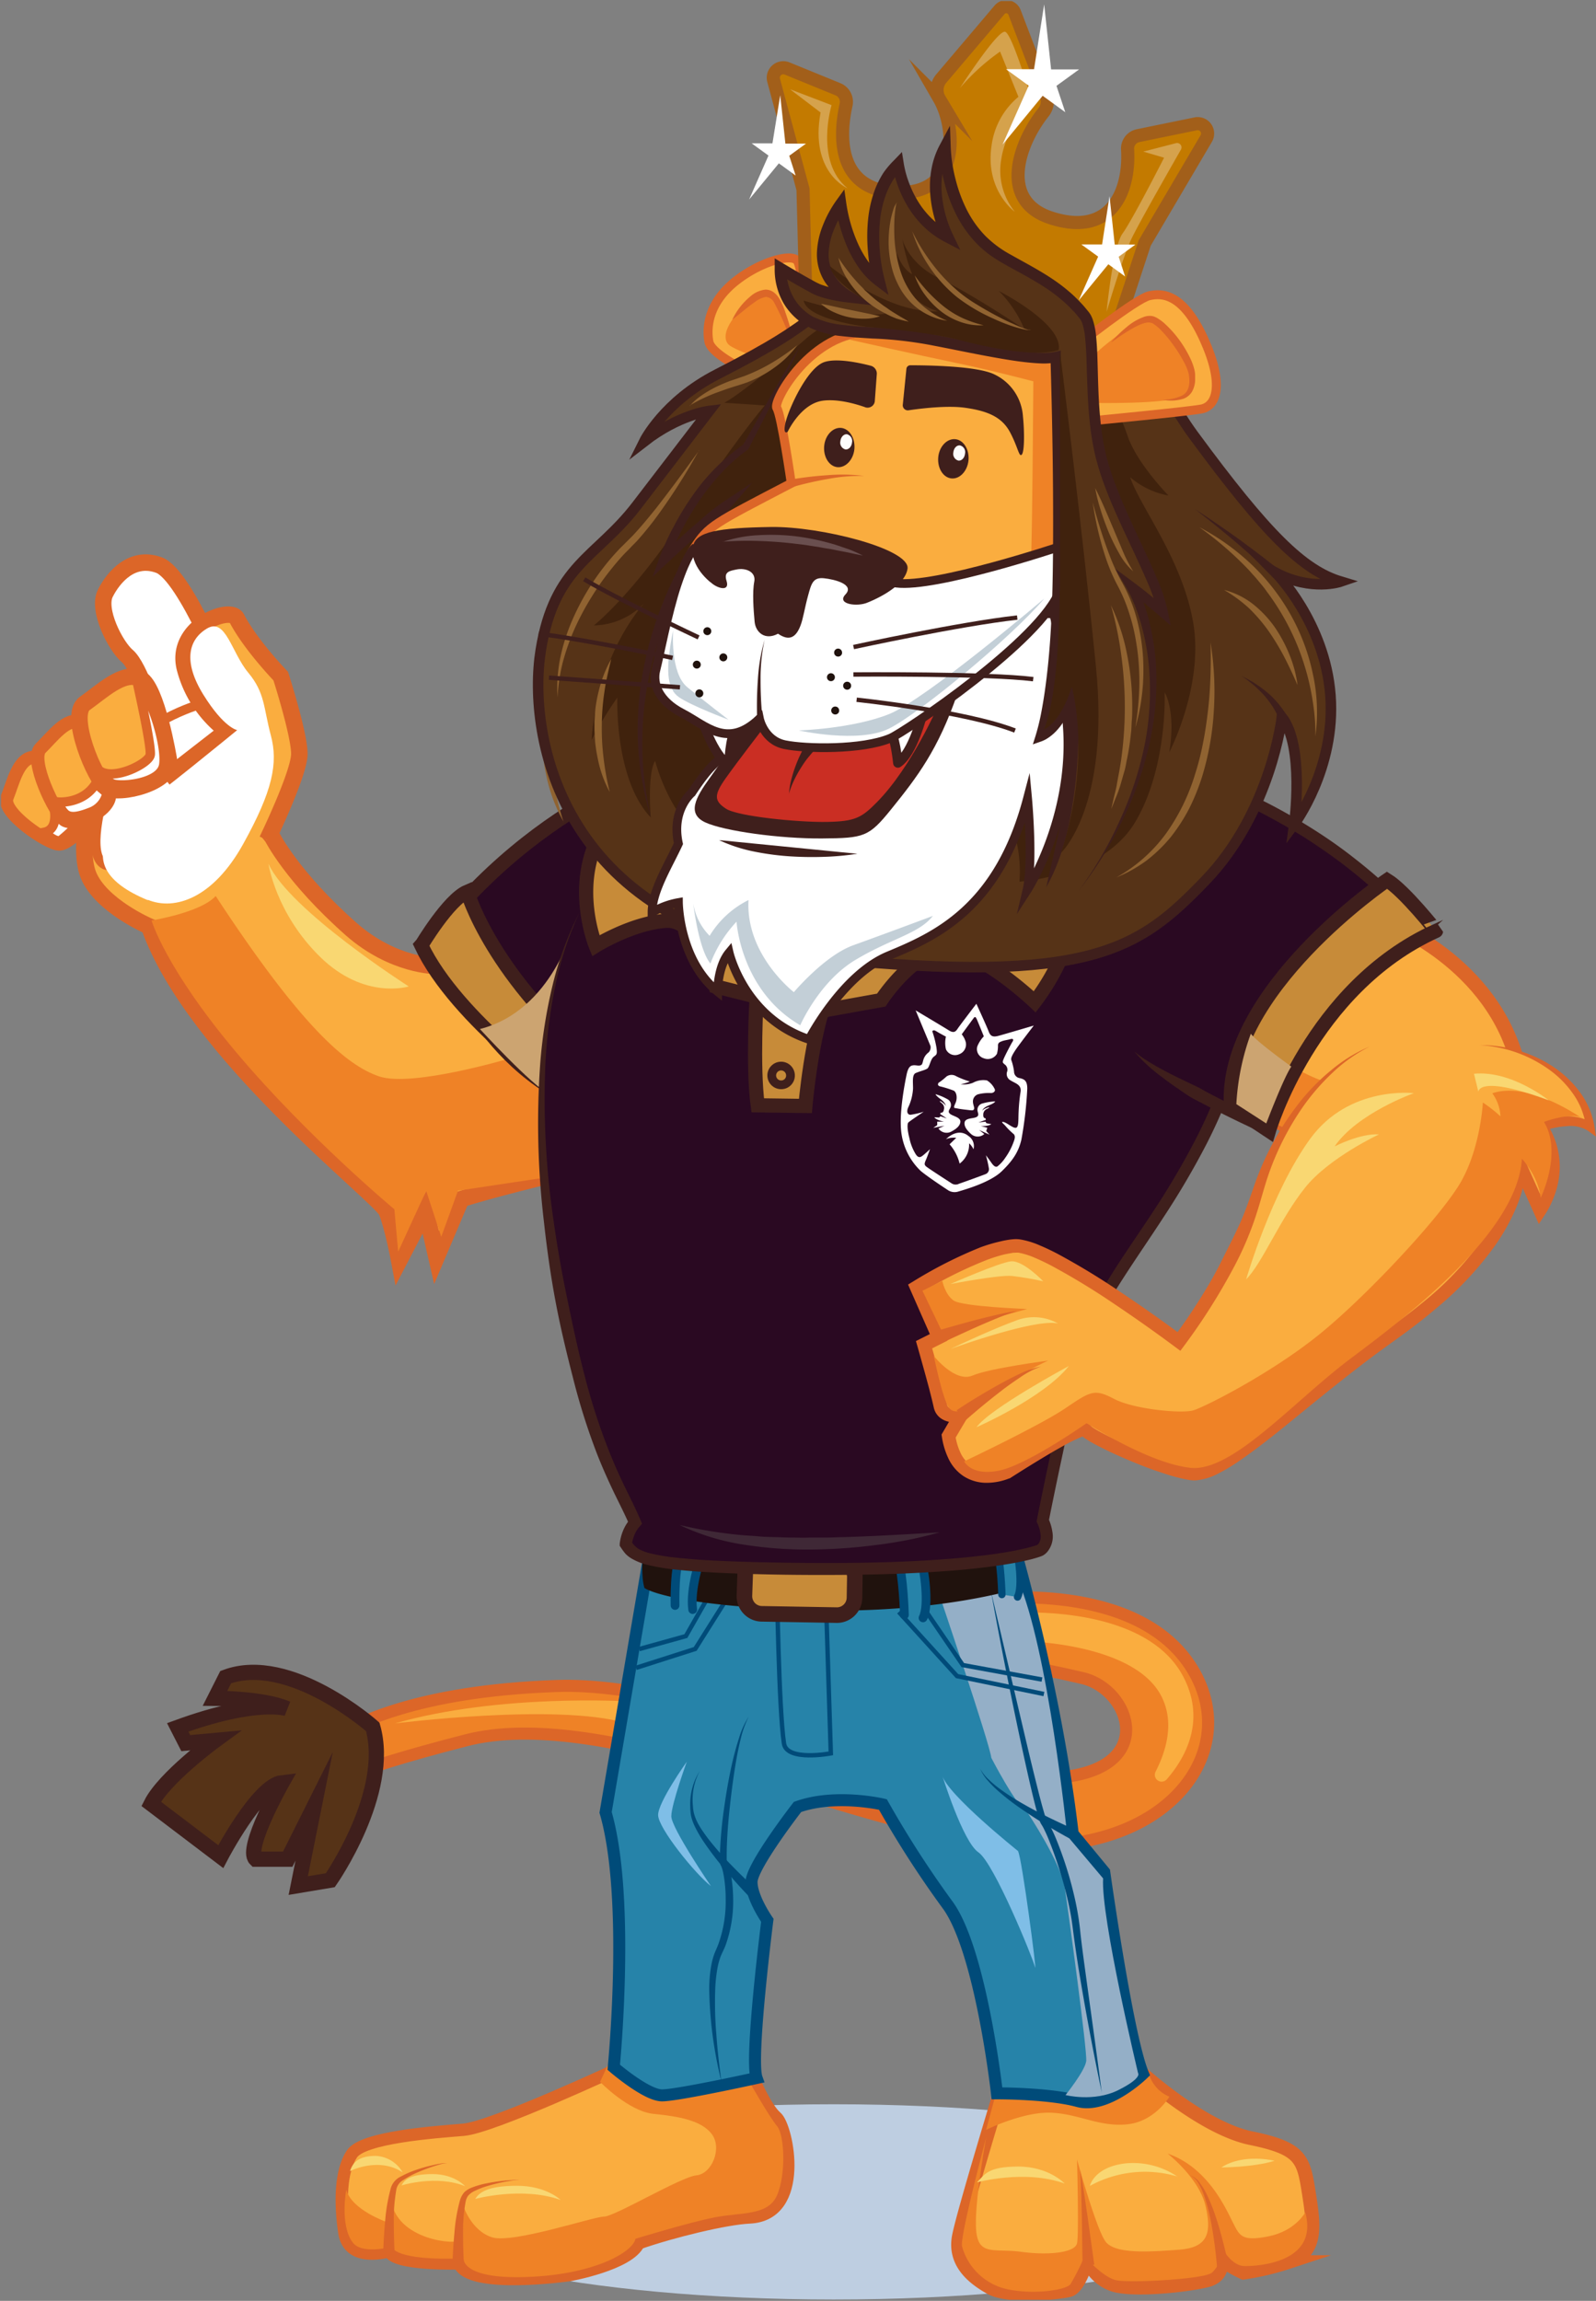 <svg xmlns="http://www.w3.org/2000/svg" xmlns:xlink="http://www.w3.org/1999/xlink" viewBox="0 0 362.82 523.01"><rect x="0" y="0" width="362.82" height="523.01" fill="#808080" stroke="none"/><defs><clipPath id="clip-path" transform="translate(0.23 0.23)"><rect width="362.59" height="522.54" style="fill:none"/></clipPath><clipPath id="clip-path-3" transform="translate(0.23 0.23)"><rect x="86.44" y="478.09" width="205.7" height="44.38" style="fill:none"/></clipPath><clipPath id="clip-path-4" transform="translate(0.23 0.23)"><rect x="212.91" y="358.63" width="45.65" height="117.89" style="fill:none"/></clipPath><clipPath id="clip-path-5" transform="translate(0.23 0.23)"><rect x="108.87" y="209.78" width="21.39" height="38.81" style="fill:none"/></clipPath><clipPath id="clip-path-6" transform="translate(0.23 0.23)"><rect x="280.83" y="234.75" width="12.51" height="20.42" style="fill:none"/></clipPath><clipPath id="clip-path-7" transform="translate(0.23 0.23)"><path d="M227,2,213.71,17.68a4,4,0,0,0-.36,4.61c3.76,6.53,4.94,22.14-10.18,21.21-13.84-.84-12.33-14.21-11.06-19.88a3.1,3.1,0,0,0-1.87-3.55l-11.53-4.71a2.26,2.26,0,0,0-3,1.22,2.29,2.29,0,0,0-.11,1.44l6.69,24.78L183,69.19l68.31,12.47L260,55l14-23.79a2.26,2.26,0,0,0-2.44-3.34L258.43,30.6a2.94,2.94,0,0,0-2.37,3.06c.6,9.31-3.57,20.12-17.4,15.64-12-3.89-7.27-17.09-1.73-24a4,4,0,0,0,.62-3.89l-7.2-18.85a2,2,0,0,0-2.6-1.14A2.06,2.06,0,0,0,227,2" style="fill:none"/></clipPath><linearGradient id="Degradado_sin_nombre_4" x1="-777.74" y1="801.08" x2="-777.73" y2="801.08" gradientTransform="matrix(99.82, 0, 0, -80.39, 77633.95, 64444.15)" gradientUnits="userSpaceOnUse"><stop offset="0" stop-color="#dba949"/><stop offset="1" stop-color="#c37a00"/></linearGradient><clipPath id="clip-path-9" transform="translate(0.23 0.23)"><rect x="218" y="6.98" width="16.4" height="40.87" style="fill:none"/></clipPath><clipPath id="clip-path-10" transform="translate(0.23 0.23)"><rect x="251.34" y="32.28" width="17.03" height="38.35" style="fill:none"/></clipPath><clipPath id="clip-path-11" transform="translate(0.23 0.23)"><rect x="179.37" y="20.06" width="13.06" height="22.51" style="fill:none"/></clipPath></defs><g id="Capa_2" data-name="Capa 2"><g id="Capa_1-2" data-name="Capa 1"><g style="clip-path:url(#clip-path)"><g id="Grupo_477" data-name="Grupo 477"><g id="Grupo_463" data-name="Grupo 463"><g style="clip-path:url(#clip-path)"><g id="Grupo_462" data-name="Grupo 462"><g id="Grupo_452" data-name="Grupo 452"><g id="Grupo_451" data-name="Grupo 451"><g style="clip-path:url(#clip-path-3)"><g id="Grupo_450" data-name="Grupo 450"><path id="Trazado_1942" data-name="Trazado 1942" d="M292.14,500.28c0,12.25-46,22.19-102.84,22.19S86.45,512.53,86.45,500.28s46-22.19,102.85-22.19S292.14,488,292.14,500.28" transform="translate(0.23 0.23)" style="fill:#becee1"/></g></g></g></g><path id="Trazado_1943" data-name="Trazado 1943" d="M223.53,363.33s34.79-4.69,47.29,15.8c12.65,20.71-9.25,45.65-47.17,39.06s-87.83-30.58-117.93-22.83-28.54,9.8-29.58,8.27-6.25-5.63-1.06-8.72,19.19-10.8,51.39-11.9,84.09,23.62,114.29,20.79c22.32-2.1,16-20,5.14-22.57-9.72-2.28-22.34-4.57-22.34-4.57Z" transform="translate(0.23 0.23)" style="fill:#ef8226"/><path id="Trazado_1944" data-name="Trazado 1944" d="M223.53,363.33s34.79-4.69,47.29,15.8c12.65,20.71-9.25,45.65-47.17,39.06s-87.83-30.58-117.93-22.83-28.54,9.8-29.58,8.27-6.25-5.63-1.06-8.72,19.19-10.8,51.39-11.9,84.09,23.62,114.29,20.79c22.32-2.1,16-20,5.14-22.57-9.72-2.28-22.34-4.57-22.34-4.57Z" transform="translate(0.23 0.23)" style="fill:none;stroke:#dc6628;stroke-miterlimit:10;stroke-width:2.747px"/><path id="Trazado_1945" data-name="Trazado 1945" d="M142.74,386.52s-29.46-1.83-53.18,5c0,0,36.82-4.65,52.37-.1Z" transform="translate(0.23 0.23)" style="fill:#faad3f"/><path id="Trazado_1946" data-name="Trazado 1946" d="M230.26,366.4s29.73-2.21,38.49,14.47c4.63,8.81,1.75,17-3.7,23.31a1.55,1.55,0,0,1-2.57-1.71c2.55-5,4.23-11.27,1.37-17-6-12.11-30.57-12.6-30.57-12.6Z" transform="translate(0.23 0.23)" style="fill:#faad3f"/><path id="Trazado_1947" data-name="Trazado 1947" d="M84.51,392.31S65.64,375.56,51.08,381l-2.42,4.8s10.93,0,16.4,2.37c0,0-6.69-2.39-24.89,4.25L42,396l6.68-.61S37.15,403.8,34.13,409.8l15.82,12s8.47-16.21,13.94-16.82c0,0-8.48,15-6,17.4l7.29,0,6-12-3.61,18,7.29-1.22s13.92-19.82,9.64-34.8" transform="translate(0.23 0.23)" style="fill:#563317"/><path id="Trazado_1948" data-name="Trazado 1948" d="M84.51,392.31S65.64,375.56,51.08,381l-2.42,4.8s10.93,0,16.4,2.37c0,0-6.69-2.39-24.89,4.25L42,396l6.68-.61S37.15,403.8,34.13,409.8l15.82,12s8.47-16.21,13.94-16.82c0,0-8.48,15-6,17.4l7.29,0,6-12-3.61,18,7.29-1.22S88.79,407.29,84.51,392.31Z" transform="translate(0.23 0.23)" style="fill:none;stroke:#3f1f1c;stroke-miterlimit:10;stroke-width:3.459px"/><path id="Trazado_1949" data-name="Trazado 1949" d="M170.59,471.28s3.09,7.58,5.65,9.75,6.7,22.22-6.09,22.79c-5.39.24-17.6,3.21-25.18,5.87-2.21,4.82-15.73,7.23-15.73,7.23s-23,3.3-25.08-2.66c0,0-14.87.48-15.91-2.77,0,0-9.16,2.82-10.2-4.23s-.83-14.08,1.72-17.88,18.7-4.94,25.35-5.49,35.79-14.18,35.79-14.18Z" transform="translate(0.23 0.23)" style="fill:#faad3f"/><path id="Trazado_1950" data-name="Trazado 1950" d="M170.59,471.28s3.09,7.58,5.65,9.75,6.7,22.22-6.09,22.79c-5.39.24-17.6,3.21-25.18,5.87-2.21,4.82-15.73,7.23-15.73,7.23s-23,3.3-25.08-2.66c0,0-14.87.48-15.91-2.77,0,0-9.16,2.82-10.2-4.23s-.83-14.08,1.72-17.88,18.7-4.94,25.35-5.49,35.79-14.18,35.79-14.18Z" transform="translate(0.23 0.23)" style="fill:none;stroke:#dc6628;stroke-miterlimit:10;stroke-width:2.804px"/><path id="Trazado_1951" data-name="Trazado 1951" d="M136.18,473s6.51,6.7,12.12,7.27,10.94,1.44,13.31,4.64,0,9-3.53,9.34-18.59,9.38-21,9.38-20.67,6.17-25.4,4.72-6.52-7-6.52-7-1.46,6.42-1.16,7.59-14.48.32-15.39-9.59l-.87,5.54s-8.07-2.78-9.25-7.39c0,0-1.53,8,1.46,12,2.07,2.83,8.86,1,8.86,1s.56,3.26,16.33,2.61c0,0-.62,5,15.42,4.2,14.8-.73,23.1-5.72,23.68-8.64,0,0,12-3.69,18-4.87s12.11-.31,14.17-5,1.74-13.72,0-15.76-6.53-10.48-6.53-10.48l-31.62-4Z" transform="translate(0.23 0.23)" style="fill:#ef8226"/><path id="Trazado_1952" data-name="Trazado 1952" d="M102.63,514.64c.07-2.48.22-4.92.45-7.37a38.05,38.05,0,0,1,1.26-7.35,4.88,4.88,0,0,1,1-1.85,5.41,5.41,0,0,1,1.72-1.05,19.1,19.1,0,0,1,3.58-1q1.8-.36,3.63-.54c.61-.07,1.22-.12,1.82-.15a8,8,0,0,1,1.83,0,8.43,8.43,0,0,0-1.81.11c-.6.09-1.2.19-1.79.31-1.19.23-2.37.52-3.53.86a18.72,18.72,0,0,0-3.31,1.28,4.39,4.39,0,0,0-1.3,1,3.66,3.66,0,0,0-.57,1.42,36.61,36.61,0,0,0-.57,7.09c0,2.4.06,4.83.2,7.21Z" transform="translate(0.23 0.23)" style="fill:#dc6628"/><path id="Trazado_1953" data-name="Trazado 1953" d="M86.88,512c.07-2.45.22-4.85.44-7.28a39.49,39.49,0,0,1,1.21-7.25,4.29,4.29,0,0,1,2.46-3A21.52,21.52,0,0,1,94.38,493a35.32,35.32,0,0,1,3.48-1c.59-.14,1.18-.27,1.77-.37a6.06,6.06,0,0,1,1.8-.14,6.25,6.25,0,0,0-1.76.3c-.57.16-1.14.34-1.71.53-1.14.38-2.25.81-3.34,1.29a20.06,20.06,0,0,0-3.1,1.66,3.18,3.18,0,0,0-1.7,2.53,39.2,39.2,0,0,0-.53,7c0,2.37.07,4.77.2,7.12Z" transform="translate(0.23 0.23)" style="fill:#dc6628"/><path id="Trazado_1954" data-name="Trazado 1954" d="M127.27,499.89s-3.24-3.28-10-3.27-8.57,1.55-9.47,3c0,0,10.63-2.94,19.5.25" transform="translate(0.23 0.23)" style="fill:#f9d772"/><path id="Trazado_1955" data-name="Trazado 1955" d="M105.54,496.75s-2.42-2.8-7.48-2.79-6.38,1.33-7,2.58c0,0,7.92-2.5,14.53.21" transform="translate(0.23 0.23)" style="fill:#f9d772"/><path id="Trazado_1956" data-name="Trazado 1956" d="M91.32,493.6a7.43,7.43,0,0,0-6.17-3.77c-4.18,0-5.26,1.78-5.82,3.46,0,0,6.53-3.36,12,.31" transform="translate(0.23 0.23)" style="fill:#f9d772"/><path id="Trazado_1957" data-name="Trazado 1957" d="M258.76,470.48s14.1,13,25.41,15.32,11.92,4.67,13.12,12.31,2.07,13.62-4.72,15.87a59.53,59.53,0,0,1-10.12,2.38s-5.36-2.34-5.36-4.1c0,0,1.79,4.7-3,5.88s-16.73,2.38-21.14,1a9.55,9.55,0,0,1-6-5.86s-1.77,6.46-4.15,7.06-13.69,1.79-17.86-.55-8.34-5.86-7.16-11.74,10-34.77,10-34.77" transform="translate(0.23 0.23)" style="fill:#faad3f"/><path id="Trazado_1958" data-name="Trazado 1958" d="M258.76,470.48s14.1,13,25.41,15.32,11.92,4.67,13.12,12.31,2.07,13.62-4.72,15.87a59.53,59.53,0,0,1-10.12,2.38s-5.36-2.34-5.36-4.1c0,0,1.79,4.7-3,5.88s-16.73,2.38-21.14,1a9.55,9.55,0,0,1-6-5.86s-1.77,6.46-4.15,7.06-13.69,1.79-17.86-.55-8.34-5.86-7.16-11.74,10-34.77,10-34.77" transform="translate(0.23 0.23)" style="fill:none;stroke:#dc6628;stroke-miterlimit:10;stroke-width:3.148px"/><path id="Trazado_1959" data-name="Trazado 1959" d="M265.61,476.37s-3.31,5.68-9.65,6.29-10.88-2.37-17.23-2.65-14.79,3.9-14.79,3.9l2.1-7.75,35.07-4.49a8.13,8.13,0,0,0,4.5,4.7" transform="translate(0.23 0.23)" style="fill:#ef8226"/><path id="Trazado_1960" data-name="Trazado 1960" d="M296.54,502.58s-2.14,4.24-8.35,5.52-6.65-.2-8.16-3.16-5.6-12.47-14.82-15.63c0,0,7.09,5.49,8.6,11.84s.45,9.52-6,10-14.58,1.09-16.73-1.87-6.47-18.62-6.47-18.62.47,16.94,0,19.05-6.42,2.77-12.64,1.93-9.86,1.08-10.3-5.06,2.31-21,2.31-21-5.95,22.23-5.52,24.77a13.68,13.68,0,0,0,9.24,9.51c5.79,1.68,14.36.6,15.43-.88a55.62,55.62,0,0,0,3.2-6.36s4.09,4.86,7.3,5.49,19.94-.25,21.65-1.74,2.78-4.87,2.78-4.87,1.94,3.38,4.72,3.38,16.93-.67,13.69-12.3" transform="translate(0.23 0.23)" style="fill:#ef8226"/><path id="Trazado_1961" data-name="Trazado 1961" d="M276.45,515.29c-.14-1.85-.35-3.74-.6-5.6s-.55-3.72-.93-5.57a40.72,40.72,0,0,0-1.48-5.43,15,15,0,0,0-1.17-2.54,4.53,4.53,0,0,0-2-1.94,4.7,4.7,0,0,1,2.25,1.75,15.54,15.54,0,0,1,1.51,2.47,41.21,41.21,0,0,1,2.15,5.35c.61,1.82,1.13,3.67,1.61,5.53s.91,3.72,1.28,5.63Z" transform="translate(0.23 0.23)" style="fill:#dc6628"/><path id="Trazado_1962" data-name="Trazado 1962" d="M245.87,514.74l-.16-10.84c-.09-3.61-.15-7.22-.36-10.83.65,3.56,1.16,7.14,1.68,10.72l1.5,10.76Z" transform="translate(0.23 0.23)" style="fill:#dc6628"/><path id="Trazado_1963" data-name="Trazado 1963" d="M289.5,490.94s-6.95-1.78-12.08,1.51c0,0,7.25,0,12.08-1.51" transform="translate(0.23 0.23)" style="fill:#f9d772"/><path id="Trazado_1964" data-name="Trazado 1964" d="M267.46,494.56a17.9,17.9,0,0,0-12.09-3c-6.94.91-7.84,5.09-7.84,5.09a26,26,0,0,1,19.93-2.13" transform="translate(0.23 0.23)" style="fill:#f9d772"/><path id="Trazado_1965" data-name="Trazado 1965" d="M241.79,496.1s-3.63-3.87-10.58-3.85-7.55,1.8-9.36,3.6c0,0,10.87-3,19.94.26" transform="translate(0.23 0.23)" style="fill:#f9d772"/><path id="Trazado_1966" data-name="Trazado 1966" d="M229.83,349.61s9.85,33.17,13.8,67l7.17,8.7s5.2,37.17,8.8,45.87c0,0-8.16,8-14.8,6.19s-18.39-1.76-18.39-1.76-3.66-32.81-11.34-43a232.32,232.32,0,0,1-14.59-22.66s-10.73-2.54-19.41.56c0,0-10.46,13.47-10.45,17.06s3.59,8.71,3.59,8.71-4,31.48-2.44,35.84c0,0-17.9,3.94-21.48,3.95s-11-6.39-11-6.39,3.81-38.46-1.85-57.93l10.09-59.23s76-3.37,82.35-2.87" transform="translate(0.23 0.23)" style="fill:#2683a9"/><path id="Trazado_1967" data-name="Trazado 1967" d="M229.83,349.61s9.85,33.17,13.8,67l7.17,8.7s5.2,37.17,8.8,45.87c0,0-8.16,8-14.8,6.19s-18.39-1.76-18.39-1.76-3.66-32.81-11.34-43a232.32,232.32,0,0,1-14.59-22.66s-10.73-2.54-19.41.56c0,0-10.46,13.47-10.45,17.06s3.59,8.71,3.59,8.71-4,31.48-2.44,35.84c0,0-17.9,3.94-21.48,3.95s-11-6.39-11-6.39,3.81-38.46-1.85-57.93l10.09-59.23S223.45,349.11,229.83,349.61Z" transform="translate(0.23 0.23)" style="fill:none;stroke:#004b79;stroke-miterlimit:10;stroke-width:2.724px"/><path id="Trazado_1968" data-name="Trazado 1968" d="M176.39,359.5s.41,28.7,1.6,36.58c.63,4.16,10.65,2.25,10.65,2.25l-1.24-39.1Z" transform="translate(0.23 0.23)" style="fill:none;stroke:#004b79;stroke-miterlimit:10"/><g id="Grupo_455" data-name="Grupo 455"><g id="Grupo_454" data-name="Grupo 454"><g style="clip-path:url(#clip-path-4)"><g id="Grupo_453" data-name="Grupo 453"><path id="Trazado_1969" data-name="Trazado 1969" d="M212.91,361.07s11.92,35.22,12.21,38.26c0,0,5.76,11.18,8.29,12.55,0,0,7.59,11.33,8.44,17.13s5.12,37.06,4.85,39.27S242,476,242,476s6.45,1.65,12-1.13,4.48-3.88,4.48-3.88-8.48-35.38-7.94-44.24l-8.15-9.66s-4.31-42.74-11.34-58.49c0,0-11.3,2.17-18.13,2.44" transform="translate(0.23 0.23)" style="fill:#94afc7"/></g></g></g></g><path id="Trazado_1970" data-name="Trazado 1970" d="M237.08,384.84l-19.74-4.07-13.25-14.58" transform="translate(0.23 0.23)" style="fill:none;stroke:#004b79;stroke-miterlimit:10"/><path id="Trazado_1971" data-name="Trazado 1971" d="M236.64,381.55l-18-3.29-11.2-16.39" transform="translate(0.23 0.23)" style="fill:none;stroke:#004b79;stroke-miterlimit:10"/><path id="Trazado_1972" data-name="Trazado 1972" d="M164.87,363.39l-7.06,11.2-13.45,4.3" transform="translate(0.23 0.23)" style="fill:none;stroke:#004b79;stroke-miterlimit:10"/><path id="Trazado_1973" data-name="Trazado 1973" d="M161.26,361.89l-5.57,9.78-10.61,2.95" transform="translate(0.23 0.23)" style="fill:none;stroke:#004b79;stroke-miterlimit:10"/><path id="Trazado_1974" data-name="Trazado 1974" d="M242.88,417.66c-1.93-1.05-3.8-2.13-5.66-3.27s-3.67-2.32-5.45-3.56a55.36,55.36,0,0,1-5.14-4,23.88,23.88,0,0,1-2.3-2.31,9.94,9.94,0,0,1-1.75-2.73,9.65,9.65,0,0,0,2,2.53,23.13,23.13,0,0,0,2.46,2.06,54.56,54.56,0,0,0,5.4,3.48c1.86,1.07,3.75,2.06,5.67,3s3.87,1.86,5.82,2.7Z" transform="translate(0.23 0.23)" style="fill:#004b79"/><path id="Trazado_1975" data-name="Trazado 1975" d="M250.26,475.56c-2-9.56-3.82-19.15-5.37-28.8-.38-2.41-.74-4.83-1.06-7.26-.16-1.23-.3-2.41-.49-3.6s-.43-2.37-.68-3.54a94.26,94.26,0,0,0-4.25-13.85,35.49,35.49,0,0,0-1.44-3.25,8,8,0,0,0-.41-.7,4.25,4.25,0,0,1-.48-1c-.21-.61-.38-1.2-.54-1.8-.65-2.38-1.21-4.76-1.76-7.14q-1.62-7.14-3.11-14.31-3-14.34-5.6-28.74l6.68,28.5c1.12,4.74,2.22,9.5,3.4,14.22.59,2.36,1.17,4.73,1.84,7.05.16.58.34,1.16.53,1.7a3.52,3.52,0,0,0,.27.63,7.86,7.86,0,0,1,.54.87,34,34,0,0,1,1.59,3.4,85.48,85.48,0,0,1,4.35,14.1,63.68,63.68,0,0,1,1.13,7.3c.27,2.41.59,4.82.92,7.24,1.31,9.65,2.69,19.32,3.93,29" transform="translate(0.23 0.23)" style="fill:#004b79"/><path id="Trazado_1976" data-name="Trazado 1976" d="M170.59,431.4c-2-2-3.88-4.13-5.71-6.28a72.05,72.05,0,0,1-5.17-6.74,27.88,27.88,0,0,1-2.12-3.72,11.49,11.49,0,0,1-.71-2.07,8,8,0,0,1-.14-1.08,9.73,9.73,0,0,1-.06-1.07,14.17,14.17,0,0,1,2.15-8.09,13.88,13.88,0,0,0-1.53,8c.1,2.79,1.76,5.07,3.39,7.29a72.39,72.39,0,0,0,5.49,6.25c1.94,2,3.95,3.93,6,5.77Z" transform="translate(0.23 0.23)" style="fill:#004b79"/><path id="Trazado_1977" data-name="Trazado 1977" d="M163.79,473A92.26,92.26,0,0,1,161,452a30.4,30.4,0,0,1,.45-5.39,16.5,16.5,0,0,1,.7-2.68c.37-.93.72-1.63,1-2.44a28.72,28.72,0,0,0,1.59-10.1,31.42,31.42,0,0,0-.42-5.13c-.07-.42-.15-.84-.25-1.24a5.63,5.63,0,0,0-.35-1.05,2.13,2.13,0,0,1-.21-.49c0-.14-.05-.28-.07-.42a6.4,6.4,0,0,1,0-.73c0-.47,0-.92,0-1.37a96.89,96.89,0,0,1,1-10.61c.49-3.5,1.12-7,1.92-10.44.42-1.73.88-3.44,1.43-5.12a19,19,0,0,1,2.2-4.83,21.82,21.82,0,0,0-1.8,4.94c-.43,1.7-.78,3.43-1.08,5.16-.6,3.46-1.05,7-1.43,10.45s-.66,7-.71,10.47c0,.43,0,.86,0,1.28s.06.88.16.93a6,6,0,0,1,.53,1.43c.12.46.21.9.29,1.36a33.57,33.57,0,0,1,.49,5.4A29.47,29.47,0,0,1,164.7,442c-.33.84-.78,1.71-1.08,2.42a16.6,16.6,0,0,0-.69,2.41,34.11,34.11,0,0,0-.57,5.14,85.58,85.58,0,0,0,.28,10.5c.24,3.51.67,7,1.14,10.51" transform="translate(0.23 0.23)" style="fill:#004b79"/><path id="Trazado_1978" data-name="Trazado 1978" d="M231.2,420.53s-16.13-12.89-17.23-17.2c0,0,4.67,15.08,8.22,17.49s12.33,23.95,12.88,26.1-3-25-3.88-26.38" transform="translate(0.23 0.23)" style="fill:#7fbee7"/><path id="Trazado_1979" data-name="Trazado 1979" d="M161.38,428.49s-9-13.18-9-15.87,3.52-12.4,3.52-12.4-6.53,9.17-6.52,12.13,8.48,13.45,12,16.14" transform="translate(0.23 0.23)" style="fill:#7fbee7"/><path id="Trazado_1980" data-name="Trazado 1980" d="M146.3,360.75s5.06,3.88,35.92,5,49.88-5.14,49.88-5.14L231,353.47s-28.39,4-48.47,3.38a189.44,189.44,0,0,1-36.5-4.71s-.71,5.48.25,8.61" transform="translate(0.23 0.23)" style="fill:#20120d"/><path id="Trazado_1981" data-name="Trazado 1981" d="M189.81,366.9,173,366.61a4,4,0,0,1-4-4.07v-.08l.17-4.77a4,4,0,0,1,4.17-3.87l16.76.44a4,4,0,0,1,4,4.08l-.08,4.62a4,4,0,0,1-4.13,3.94" transform="translate(0.23 0.23)" style="fill:#c78b39"/><path id="Trazado_1982" data-name="Trazado 1982" d="M189.81,366.9,173,366.61a4,4,0,0,1-4-4.07v-.08l.17-4.77a4,4,0,0,1,4.17-3.87l16.76.44a4,4,0,0,1,4,4.08l-.08,4.62A4,4,0,0,1,189.81,366.9Z" transform="translate(0.23 0.23)" style="fill:none;stroke:#3f1f1c;stroke-miterlimit:10;stroke-width:3.543px"/><path id="Trazado_1983" data-name="Trazado 1983" d="M153.23,364.71s-.27-9.34,1.49-12L159,353.9s-2.42,7.08-1.76,11.74" transform="translate(0.23 0.23)" style="fill:#2683a9"/><path id="Trazado_1984" data-name="Trazado 1984" d="M153.23,364.71s-.27-9.34,1.49-12L159,353.9s-2.42,7.08-1.76,11.74" transform="translate(0.23 0.23)" style="fill:none;stroke:#004b79;stroke-linecap:round;stroke-linejoin:round;stroke-width:1.987px"/><path id="Trazado_1985" data-name="Trazado 1985" d="M205.37,366.87s-.26-9.08-1.41-12.43c0,0,4.67-2.21,5.26-.14s1.88,10.33.38,13.23" transform="translate(0.23 0.23)" style="fill:#2683a9"/><path id="Trazado_1986" data-name="Trazado 1986" d="M205.37,366.87s-.26-9.08-1.41-12.43c0,0,4.67-2.21,5.26-.14s1.88,10.33.38,13.23" transform="translate(0.23 0.23)" style="fill:none;stroke:#004b79;stroke-linecap:round;stroke-linejoin:round;stroke-width:1.987px"/><path id="Trazado_1987" data-name="Trazado 1987" d="M227.53,362.23s-.22-7.64-1.19-10.46c0,0,3.94-1.86,4.43-.13s1.58,8.7.32,11.15" transform="translate(0.23 0.23)" style="fill:#2683a9"/><path id="Trazado_1988" data-name="Trazado 1988" d="M227.53,362.23s-.22-7.64-1.19-10.46c0,0,3.94-1.86,4.43-.13s1.58,8.7.32,11.15" transform="translate(0.23 0.23)" style="fill:none;stroke:#004b79;stroke-linecap:round;stroke-linejoin:round;stroke-width:1.673px"/><path id="Trazado_1989" data-name="Trazado 1989" d="M52,156s-10-25.54-16.09-27.78-10.3,2.65-12.2,6.41,2.31,12,5,14.27,6.52,13.52,6.14,15.78" transform="translate(0.23 0.23)" style="fill:#fff"/><path id="Trazado_1990" data-name="Trazado 1990" d="M52,156s-10-25.54-16.09-27.78-10.3,2.65-12.2,6.41,2.31,12,5,14.27,6.52,13.52,6.14,15.78" transform="translate(0.23 0.23)" style="fill:none;stroke:#dc6628;stroke-miterlimit:10;stroke-width:3.745px"/><path id="Trazado_1991" data-name="Trazado 1991" d="M150.82,260.82s-32.73,7.28-46.19,11.5L99,285.59l-2.47-10.8-6,11.52s-1.44-7.68-2.86-11.17-44-36.2-54-64.8c0,0-11-4.71-13.81-11.68s1.69-23.19,1.69-23.19S43.75,159.14,49.1,161s10.33,10.5,8.43,16.52S61.64,190,61.64,190s4.54,9.12,18,21c9.58,8.4,19.16,8.33,19.16,8.33L111.43,209" transform="translate(0.23 0.23)" style="fill:#faad3f"/><path id="Trazado_1992" data-name="Trazado 1992" d="M150.82,260.82s-32.73,7.28-46.19,11.5L99,285.59l-2.47-10.8-6,11.52s-1.44-7.68-2.86-11.17-44-36.2-54-64.8c0,0-11-4.71-13.81-11.68s1.69-23.19,1.69-23.19S43.75,159.14,49.1,161s10.33,10.5,8.43,16.52S61.64,190,61.64,190s4.54,9.12,18,21c9.58,8.4,19.16,8.33,19.16,8.33L111.43,209" transform="translate(0.23 0.23)" style="fill:none;stroke:#dc6628;stroke-miterlimit:10;stroke-width:3.745px"/><path id="Trazado_1993" data-name="Trazado 1993" d="M44.57,160.09s-17.24,5.18-20.52,17.36c-1.28,4.75-4.67,16.82-.49,18.87s25.59-11.89,29.06-18.41,2.94-10.81-.2-14.58-4.36-4.8-7.85-3.24" transform="translate(0.23 0.23)" style="fill:#fff"/><path id="Trazado_1994" data-name="Trazado 1994" d="M44.57,160.09s-17.24,5.18-20.52,17.36c-1.28,4.75-4.67,16.82-.49,18.87s25.59-11.89,29.06-18.41,2.94-10.81-.2-14.58S48.05,158.53,44.57,160.09Z" transform="translate(0.23 0.23)" style="fill:none;stroke:#dc6628;stroke-miterlimit:10;stroke-width:2.134px"/><path id="Trazado_1995" data-name="Trazado 1995" d="M116.18,240.2S93.62,247,86,244.46,68,232.75,48.8,203.44C45.4,207.22,34.22,209,34.22,209s3.12,10.82,19.34,30.07,35.86,35.58,35.86,35.58l.87,9.64,6.36-13.85,3.43,10.47,3.81-10.49L135,265.75l-1.31-16.36Z" transform="translate(0.23 0.23)" style="fill:#ef8226"/><path id="Trazado_1996" data-name="Trazado 1996" d="M60.49,190.74s7.34-15.12,7.33-19.63-4.23-17.65-4.23-17.65-6.89-7.13-10-13.14c-1.46-2.87-14.12,1.91-11.81,11.3a25.84,25.84,0,0,0,9.58,14.27L37.3,176.82" transform="translate(0.23 0.23)" style="fill:#faad3f"/><path id="Trazado_1997" data-name="Trazado 1997" d="M60.49,190.74s7.34-15.12,7.33-19.63-4.23-17.65-4.23-17.65-6.89-7.13-10-13.14c-1.46-2.87-14.12,1.91-11.81,11.3a25.84,25.84,0,0,0,9.58,14.27L37.3,176.82" transform="translate(0.23 0.23)" style="fill:none;stroke:#dc6628;stroke-miterlimit:10;stroke-width:3.745px"/><path id="Trazado_1998" data-name="Trazado 1998" d="M19.7,181.33s-9.11-9.81-12.47-9.41-4.49,5.77-5.85,9.15,9.19,10.48,11.8,10.58,9.62-7.32,6.53-10.32" transform="translate(0.23 0.23)" style="fill:#faad3f"/><path id="Trazado_1999" data-name="Trazado 1999" d="M19.7,181.33s-9.11-9.81-12.47-9.41-4.49,5.77-5.85,9.15,9.19,10.48,11.8,10.58S22.8,184.33,19.7,181.33Z" transform="translate(0.23 0.23)" style="fill:none;stroke:#dc6628;stroke-miterlimit:10;stroke-width:2.974px"/><path id="Trazado_2000" data-name="Trazado 2000" d="M12.05,183.42s1.2,4.85-2.2,5.53c0,0,2.55,2.5,3.74,1.83a35.57,35.57,0,0,0,4.4-4.19Z" transform="translate(0.23 0.23)" style="fill:#fff"/><path id="Trazado_2001" data-name="Trazado 2001" d="M12.05,183.42s1.2,4.85-2.2,5.53c0,0,2.55,2.5,3.74,1.83a35.57,35.57,0,0,0,4.4-4.19Z" transform="translate(0.23 0.23)" style="fill:none;stroke:#dc6628;stroke-miterlimit:10;stroke-width:2.134px"/><path id="Trazado_2002" data-name="Trazado 2002" d="M24.55,179.51S21,165.31,18,164s-6.36,3.28-9,5.86,3.3,14.88,5.48,16.32,11.43-2.15,10.09-6.64" transform="translate(0.23 0.23)" style="fill:#faad3f"/><path id="Trazado_2003" data-name="Trazado 2003" d="M24.55,179.51S21,165.31,18,164s-6.36,3.28-9,5.86,3.3,14.88,5.48,16.32S25.89,184,24.55,179.51Z" transform="translate(0.23 0.23)" style="fill:none;stroke:#dc6628;stroke-miterlimit:10;stroke-width:3.053px"/><path id="Trazado_2004" data-name="Trazado 2004" d="M13.06,182.08s5.6.49,8.49-4.2l2.55,2.17a5.91,5.91,0,0,1-3.39,4.19c-2.89,1.17-5.09,1.68-6.28.35a5.32,5.32,0,0,1-1.37-2.5" transform="translate(0.23 0.23)" style="fill:#fff"/><path id="Trazado_2005" data-name="Trazado 2005" d="M13.06,182.08s5.6.49,8.49-4.2l2.55,2.17a5.91,5.91,0,0,1-3.39,4.19c-2.89,1.17-5.09,1.68-6.28.35A5.44,5.44,0,0,1,13.06,182.08Z" transform="translate(0.23 0.23)" style="fill:none;stroke:#dc6628;stroke-miterlimit:10;stroke-width:2.134px"/><path id="Trazado_2006" data-name="Trazado 2006" d="M38.15,172.41s-2.7-16.53-6.52-18.4-8.78,3-12.59,5.66,2.33,17.29,5,19.16,15.27-1.16,14.11-6.42" transform="translate(0.23 0.23)" style="fill:#faad3f"/><path id="Trazado_2007" data-name="Trazado 2007" d="M38.15,172.41s-2.7-16.53-6.52-18.4-8.78,3-12.59,5.66,2.33,17.29,5,19.16S39.31,177.67,38.15,172.41Z" transform="translate(0.23 0.23)" style="fill:none;stroke:#dc6628;stroke-miterlimit:10;stroke-width:3.745px"/><path id="Trazado_2008" data-name="Trazado 2008" d="M33.38,204.31c6.21,2.54,14.87-.45,21.64-12.63s8-18.47,6.32-24.75-1.3-9.65-5.13-14.25-5.12-12.57-9.37-10.05-5.5,7.56-.81,15.1,7.66,8,7.66,8-19.5,16-22.48,17.66-17.71,12.83,2.17,21" transform="translate(0.23 0.23)" style="fill:#fff"/><path id="Trazado_2009" data-name="Trazado 2009" d="M31,155s3.25,14.36,2.92,16.37-8.75,6.21-11.8,3.37a7.08,7.08,0,0,0,3.16,3.17c2,.83,11,0,11.7-4.2S34.41,158.3,31,155" transform="translate(0.23 0.23)" style="fill:#fff"/><path id="Trazado_2010" data-name="Trazado 2010" d="M31,155s3.25,14.36,2.92,16.37-8.75,6.21-11.8,3.37a7.08,7.08,0,0,0,3.16,3.17c2,.83,11,0,11.7-4.2S34.41,158.3,31,155Z" transform="translate(0.23 0.23)" style="fill:none;stroke:#dc6628;stroke-miterlimit:10;stroke-width:2.134px"/><path id="Trazado_2011" data-name="Trazado 2011" d="M92.69,224S65.55,206.68,60.8,196.11c0,0,1.6,11.2,11.7,21.13S92.68,224,92.68,224" transform="translate(0.23 0.23)" style="fill:#f9d772"/><path id="Trazado_2012" data-name="Trazado 2012" d="M157.22,171.9s-31.68,6.78-58,39.7c0,0,6.53,25.56,29.21,37.38,0,0,23.09-16.94,29.55-23.79" transform="translate(0.23 0.23)" style="fill:#2a0922"/><path id="Trazado_2013" data-name="Trazado 2013" d="M157.22,171.9s-31.68,6.78-58,39.7c0,0,6.53,25.56,29.21,37.38,0,0,23.09-16.94,29.55-23.79" transform="translate(0.23 0.23)" style="fill:none;stroke:#3f1f1c;stroke-miterlimit:10;stroke-width:3.262px"/><path id="Trazado_2014" data-name="Trazado 2014" d="M106,202.46s5.49,19.52,30.81,40.16L128.46,249s-24.86-17.3-32.91-34.33c0,0,6.15-10.36,10.46-12.2" transform="translate(0.23 0.23)" style="fill:#c78b39"/><path id="Trazado_2015" data-name="Trazado 2015" d="M106,202.46s5.49,19.52,30.81,40.16L128.46,249s-24.86-17.3-32.91-34.33C95.56,214.66,101.7,204.3,106,202.46Z" transform="translate(0.23 0.23)" style="fill:none;stroke:#3f1f1c;stroke-miterlimit:10;stroke-width:3.226px"/><g id="Grupo_458" data-name="Grupo 458"><g id="Grupo_457" data-name="Grupo 457"><g style="clip-path:url(#clip-path-5)"><g id="Grupo_456" data-name="Grupo 456"><path id="Trazado_2016" data-name="Trazado 2016" d="M130.26,209.78s-4.73,19.67-21.39,23.9c0,0,11.62,12.68,15.87,14.91,0,0,.18-24.85,5.52-38.81" transform="translate(0.23 0.23)" style="fill:#cca471"/></g></g></g></g><path id="Trazado_2017" data-name="Trazado 2017" d="M131.59,207c-17.19,34.13-4.68,89.64.47,108.49,4.66,17,9.69,24.67,12.06,30.42a9.07,9.07,0,0,0-2.07,4.86c2,3,2.67,5.43,42,5.7,41.9.28,52.05-4.23,52.05-4.23s3-1.56.66-6.75c1.18-6,3.46-17,7.66-35.89,5.68-25.51,44.27-50.27,39.86-107.51-1.64-21.26-66.85-36.81-91.27-37.67-16.76-.6-32.36,0-42.49,13.33" transform="translate(0.23 0.23)" style="fill:#2a0922"/><path id="Trazado_2018" data-name="Trazado 2018" d="M131.59,207a74.58,74.58,0,0,0-5.6,16.95,115.64,115.64,0,0,0-2.24,17.69,189,189,0,0,0,1.86,35.58c.82,5.89,1.86,11.75,3.07,17.58s2.42,11.64,3.92,17.39A145.07,145.07,0,0,0,138,329.07c1.08,2.75,2.26,5.45,3.54,8.12s2.66,5.3,3.86,8.16l.33.78-.57.65a6.83,6.83,0,0,0-1.16,1.89,8.74,8.74,0,0,0-.37,1.09,7.76,7.76,0,0,0-.2,1.07l-.24-.86a5.23,5.23,0,0,0,1.78,1.9,10.63,10.63,0,0,0,2.65,1,45.75,45.75,0,0,0,6.16,1c4.21.45,8.49.67,12.76.83,8.56.31,17.16.38,25.73.33s17.14-.37,25.65-1.12c4.24-.39,8.49-.88,12.63-1.68,1-.21,2.06-.43,3.06-.69.5-.13,1-.27,1.46-.42l.34-.12.12,0s.06,0,0,0h0a1.64,1.64,0,0,0,.3-.29,2.79,2.79,0,0,0,.5-2.06,8.39,8.39,0,0,0-.74-2.64l-.17-.4.08-.42c1.23-6.21,2.54-12.4,3.87-18.58l2-9.27,1-4.63c.35-1.56.65-3,1.06-4.67,1.71-6.38,5-12,8.31-17.42s7-10.57,10.44-15.86a175.31,175.31,0,0,0,9.5-16.22,110.43,110.43,0,0,0,7.1-17.31,102.72,102.72,0,0,0,4.32-37c-.06-.77-.1-1.59-.17-2.31a8.83,8.83,0,0,0-.16-1,6,6,0,0,0-.27-1,13.82,13.82,0,0,0-2-3.82,29.6,29.6,0,0,0-6.5-6.24A82.68,82.68,0,0,0,257.66,181,179.22,179.22,0,0,0,240,174.68q-9-2.72-18.25-4.7c-6.15-1.32-12.3-2.6-18.52-3.49-3.1-.45-6.22-.82-9.33-1s-6.29-.33-9.42-.37c-6.26-.06-12.58.31-18.56,2.19a32.25,32.25,0,0,0-8.44,4,31.32,31.32,0,0,0-6.89,6.41,31.15,31.15,0,0,1,15-11.3c6-2.18,12.49-2.83,18.83-3,3.19-.1,6.35-.09,9.54,0s6.38.39,9.54.75a186.58,186.58,0,0,1,18.8,3.13,219,219,0,0,1,36.44,11.22,86.1,86.1,0,0,1,16.9,9.18,32.31,32.31,0,0,1,7.1,6.86,16.42,16.42,0,0,1,2.35,4.58,9.11,9.11,0,0,1,.33,1.27,10.06,10.06,0,0,1,.21,1.32c.09.85.11,1.61.17,2.42A105.16,105.16,0,0,1,281.36,242a113.56,113.56,0,0,1-7.27,17.74,182.16,182.16,0,0,1-9.65,16.47c-3.45,5.33-7.08,10.51-10.42,15.82s-6.41,10.78-8,16.66c-.36,1.44-.69,3-1,4.57l-1,4.63-2,9.25c-1.33,6.18-2.64,12.36-3.86,18.54l-.09-.82a11.56,11.56,0,0,1,1,3.55,5.53,5.53,0,0,1-1.12,4,3.76,3.76,0,0,1-.88.81l-.17.11-.23.11-.25.1-.43.15c-.55.19-1.09.33-1.63.48-1.08.28-2.15.51-3.23.73-4.3.82-8.6,1.32-12.91,1.72-8.62.75-17.25,1.06-25.87,1.13s-17.23,0-25.85-.33c-4.31-.17-8.63-.38-13-.85a48.12,48.12,0,0,1-6.55-1.09,13.45,13.45,0,0,1-3.36-1.3A6.54,6.54,0,0,1,142,353a13.42,13.42,0,0,1-1.07-1.44l-.28-.41,0-.46a10.57,10.57,0,0,1,.29-1.57,10.75,10.75,0,0,1,.49-1.45A9.32,9.32,0,0,1,143.1,345l-.24,1.42c-1.12-2.64-2.53-5.3-3.81-8s-2.51-5.48-3.61-8.3A147.93,147.93,0,0,1,130,312.85c-1.5-5.81-2.9-11.65-4-17.56s-1.93-11.85-2.58-17.81a190.16,190.16,0,0,1-.84-35.94,111.26,111.26,0,0,1,2.8-17.76,74.94,74.94,0,0,1,6.22-16.8" transform="translate(0.23 0.23)" style="fill:#3f1f1c"/><path id="Trazado_2019" data-name="Trazado 2019" d="M171.78,226.38s-.95,15.83.24,24.64l10.84.15s1.41-16.31,4.93-24.78Z" transform="translate(0.23 0.23)" style="fill:#c78b39"/><path id="Trazado_2020" data-name="Trazado 2020" d="M171.78,226.38s-.95,15.83.24,24.64l10.84.15s1.41-16.31,4.93-24.78Z" transform="translate(0.23 0.23)" style="fill:none;stroke:#3f1f1c;stroke-miterlimit:10;stroke-width:3.226px"/><path id="Trazado_2021" data-name="Trazado 2021" d="M314.76,209.22s24.68,9,30.28,33.21S328.47,269,307,262.65c-11.92-3.5-14.51-8-34.88-17.5" transform="translate(0.23 0.23)" style="fill:#faad3f"/><path id="Trazado_2022" data-name="Trazado 2022" d="M314.76,209.22s24.68,9,30.28,33.21S328.47,269,307,262.65c-11.92-3.5-14.51-8-34.88-17.5" transform="translate(0.23 0.23)" style="fill:none;stroke:#dc6628;stroke-miterlimit:10;stroke-width:3.262px"/><path id="Trazado_2023" data-name="Trazado 2023" d="M290.29,239.79s7.78,6.63,17.11,7.12a27.87,27.87,0,0,0-8.78,12.29s-13-5.6-15-7.13c0,0,1-9.72,6.71-12.29" transform="translate(0.23 0.23)" style="fill:#ef8226"/><path id="Trazado_2024" data-name="Trazado 2024" d="M250.88,171s42,6,71.25,39.31c0,0-33.94,24.57-35.28,45.58,0,0-22.74-10.19-29.23-17" transform="translate(0.23 0.23)" style="fill:#2a0922"/><path id="Trazado_2025" data-name="Trazado 2025" d="M250.88,171a89.68,89.68,0,0,1,10.28,1.62c3.4.7,6.77,1.61,10.11,2.6A71.71,71.71,0,0,1,281,179q4.77,2.13,9.38,4.61c3.07,1.66,6.07,3.45,9,5.34s5.78,3.93,8.52,6.1a113.75,113.75,0,0,1,15.25,14.35l1,1.12-1.23.9c-3.87,2.88-7.65,6-11.26,9.3A132.35,132.35,0,0,0,301.4,231a75.2,75.2,0,0,0-8.58,11.65c-2.39,4.13-4.27,8.62-4.59,13.23l-.14,2-1.8-.82c-2.6-1.18-5.16-2.41-7.71-3.67s-5.06-2.6-7.6-3.91c-1.24-.7-2.4-1.56-3.58-2.36s-2.35-1.64-3.48-2.52a36.16,36.16,0,0,1-6.29-5.82,26.17,26.17,0,0,0,3.45,2.44c1.19.74,2.43,1.42,3.67,2.07,2.48,1.33,5.05,2.49,7.58,3.72,2.43,1.4,4.95,2.65,7.46,3.91s5.07,2.47,7.62,3.63l-1.94,1.17c.37-5.27,2.45-10.09,4.95-14.44a77.47,77.47,0,0,1,8.9-12.09,134.39,134.39,0,0,1,10.5-10.58c3.69-3.34,7.48-6.5,11.5-9.5l-.22,2a111.36,111.36,0,0,0-14.88-14c-2.68-2.11-5.48-4.07-8.32-5.95s-5.81-3.59-8.81-5.24-6.07-3.12-9.2-4.52-6.35-2.52-9.47-3.94A133.13,133.13,0,0,0,250.88,171" transform="translate(0.23 0.23)" style="fill:#3f1f1c"/><path id="Trazado_2026" data-name="Trazado 2026" d="M315.09,199.84s-37,25.09-35.49,51.25l8.63,5.73s9.53-32.55,38-45.45c0,0-7.14-9.07-11.14-11.53" transform="translate(0.23 0.23)" style="fill:#c78b39"/><path id="Trazado_2027" data-name="Trazado 2027" d="M315.09,199.84s-37,25.09-35.49,51.25l8.63,5.73s9.53-32.55,38-45.45C326.23,211.37,319.09,202.3,315.09,199.84Z" transform="translate(0.23 0.23)" style="fill:none;stroke:#3f1f1c;stroke-miterlimit:10;stroke-width:3.226px"/><g id="Grupo_461" data-name="Grupo 461"><g id="Grupo_460" data-name="Grupo 460"><g style="clip-path:url(#clip-path-6)"><g id="Grupo_459" data-name="Grupo 459"><path id="Trazado_2028" data-name="Trazado 2028" d="M293.34,242.22s-7.68-5.49-9.22-7.47a54.94,54.94,0,0,0-3.29,16l6.8,4.39s4-10.54,5.71-12.95" transform="translate(0.23 0.23)" style="fill:#cca471"/></g></g></g></g><path id="Trazado_2029" data-name="Trazado 2029" d="M336.11,237.34c12.1.24,23.81,8.14,25.19,18.68-3.72-2.9-11.1-.44-11.1-.44,6.12,9.68-.36,19.22-.36,19.22l-4.7-10.47s1.35,17.33-28.07,38c-22.47,15.82-38.94,33.42-46.5,32.3s-23.17-8.44-24-9.84-18,9.7-18,9.7-11.11,4.74-13.19-8.31l2.74-4.67s-4,.78-4.63-2.21-3.7-13.87-3.7-13.87l3.33-1.68-5-11.35s14.45-9,22.22-9.48,37.34,21.73,37.34,21.73,12.63-16.33,17.56-32.9c8.16-27.45,25.83-34.15,25.83-34.15" transform="translate(0.23 0.23)" style="fill:#faad3f"/><path id="Trazado_2030" data-name="Trazado 2030" d="M336.11,237.34a30.31,30.31,0,0,1,8.42,1.13,28.82,28.82,0,0,1,7.84,3.47,24.29,24.29,0,0,1,6.39,5.86,18.3,18.3,0,0,1,3.48,8.09l.35,2.24-1.88-1.36a7.6,7.6,0,0,0-4.84-1,17.14,17.14,0,0,0-2.67.36,19.56,19.56,0,0,0-2.6.7l.67-1.87a18.51,18.51,0,0,1,2.33,4.92,17.94,17.94,0,0,1,.75,5.45,19.27,19.27,0,0,1-.92,5.38,22.27,22.27,0,0,1-1,2.54,18.34,18.34,0,0,1-1.34,2.46L349.59,278l-1.15-2.57L343.74,265l2.92-.74a9.48,9.48,0,0,1,0,1.41c0,.44-.08.87-.13,1.29-.12.85-.29,1.68-.49,2.5a33,33,0,0,1-1.57,4.75,46.38,46.38,0,0,1-4.77,8.61A75.36,75.36,0,0,1,326.47,297c-2.46,2.09-5,4.09-7.62,6s-5.15,3.69-7.68,5.6c-5.05,3.81-10,7.79-14.92,11.8s-9.83,8.1-15.21,11.76a41.53,41.53,0,0,1-4.26,2.53,13.45,13.45,0,0,1-5.13,1.58,5,5,0,0,1-.77,0l-.74-.08c-.42-.07-.84-.15-1.25-.24-.82-.17-1.62-.38-2.41-.6-1.58-.44-3.12-1-4.64-1.5-3-1.1-6-2.34-8.94-3.69-1.47-.68-2.92-1.39-4.36-2.17a23.28,23.28,0,0,1-2.2-1.32,5.49,5.49,0,0,1-.65-.52l-.23-.24c-.05-.07-.11-.15-.15-.22s-.05-.06,0,0a1.06,1.06,0,0,0,.17.2,1.08,1.08,0,0,0,.78.34c.1,0-.06,0-.17,0l-.44.16a38.58,38.58,0,0,0-4.08,2q-2.06,1.14-4.09,2.36c-2.71,1.62-5.41,3.3-8.06,5l-.13.08-.1,0a13.91,13.91,0,0,1-5.14,1,9.65,9.65,0,0,1-5.2-1.49,9.8,9.8,0,0,1-3.5-4.1,17.43,17.43,0,0,1-1.46-4.85l-.08-.54.28-.47,2.74-4.67,1.61,2.28a8.24,8.24,0,0,1-1.57.12,7.69,7.69,0,0,1-1.59-.2,5,5,0,0,1-1.67-.77,4.08,4.08,0,0,1-1.27-1.55,4.76,4.76,0,0,1-.3-.9l-.14-.62-.28-1.18-.61-2.41c-.86-3.22-1.76-6.44-2.67-9.65l-.35-1.22,1.13-.57,3.34-1.68-.72,2-5-11.36-.54-1.24,1.13-.68a99.58,99.58,0,0,1,15.38-7.8A36.24,36.24,0,0,1,227,282a21.11,21.11,0,0,1,2.24-.44c.39-.06.77-.09,1.19-.12a6.8,6.8,0,0,1,1.35.08,18.93,18.93,0,0,1,4.41,1.36c1.36.57,2.67,1.2,3.95,1.87a163.89,163.89,0,0,1,14.63,8.9c4.73,3.16,9.36,6.43,13.93,9.83l-2.13.29c2-2.64,3.9-5.45,5.7-8.28s3.52-5.73,5-8.71,3.06-6,4.41-9,2.37-6.18,3.55-9.47a64.82,64.82,0,0,1,10-18,47.47,47.47,0,0,1,7.21-7.31,34.08,34.08,0,0,1,8.7-5.33,34.16,34.16,0,0,0-8.29,5.8,50.51,50.51,0,0,0-6.66,7.58,63,63,0,0,0-8.79,18c-.95,3.15-1.86,6.57-3.09,9.8a73.79,73.79,0,0,1-4.28,9.41A139.87,139.87,0,0,1,269,305.62l-.9,1.2-1.23-.91c-4.5-3.35-9.12-6.61-13.79-9.74a162.58,162.58,0,0,0-14.34-8.72c-1.23-.64-2.47-1.24-3.72-1.77a17,17,0,0,0-3.67-1.15,3.94,3.94,0,0,0-.77,0c-.28,0-.6,0-.91.09-.65.1-1.29.22-1.92.38a34.74,34.74,0,0,0-3.86,1.25A97.19,97.19,0,0,0,209,293.73l.6-1.91,5,11.35.58,1.33-1.3.66-3.34,1.68.79-1.79c.92,3.23,1.82,6.45,2.68,9.7l.63,2.46.3,1.25.14.61a1.13,1.13,0,0,0,1,.92,4.85,4.85,0,0,0,1.82.05l3.27-.55-1.65,2.83L216.75,327l.19-1a13.9,13.9,0,0,0,1.18,4,6.79,6.79,0,0,0,2.41,2.87,6.62,6.62,0,0,0,3.57,1,11.19,11.19,0,0,0,2-.18,11.4,11.4,0,0,0,1.9-.53l-.23.12c2.7-1.73,5.4-3.42,8.16-5.06,1.38-.82,2.76-1.62,4.18-2.4a38.59,38.59,0,0,1,4.47-2.2l.68-.24a3.8,3.8,0,0,1,1-.16,1.8,1.8,0,0,1,.52.05,1.92,1.92,0,0,1,.82.44,2.85,2.85,0,0,1,.23.26l.07.11a.36.36,0,0,0-.07-.1l0,0,.28.22a20.22,20.22,0,0,0,1.9,1.13c1.35.73,2.76,1.42,4.18,2.07,2.85,1.32,5.76,2.53,8.7,3.59,1.47.53,2.95,1,4.43,1.44.74.21,1.49.4,2.22.56.37.08.73.14,1.09.2a2.8,2.8,0,0,0,.45.05h.43a10.62,10.62,0,0,0,3.91-1.26,38,38,0,0,0,3.93-2.34c5.15-3.5,10-7.6,15-11.58s9.9-8,15-11.87c2.54-1.93,5.17-3.81,7.74-5.65s5-3.76,7.42-5.78A72.41,72.41,0,0,0,337.15,281a43.23,43.23,0,0,0,4.46-8,30.53,30.53,0,0,0,1.43-4.3c.17-.73.33-1.46.43-2.19,0-.36.08-.72.11-1.08s0-.75,0-1l-.38-8.12,3.31,7.38,4.7,10.47-2.67-.24a15.24,15.24,0,0,0,1.05-2,20.14,20.14,0,0,0,.82-2.2,20.35,20.35,0,0,0,.85-4.57,15.17,15.17,0,0,0-.38-4.6,16.19,16.19,0,0,0-1.77-4.31l-.84-1.43,1.5-.44a23.39,23.39,0,0,1,3-.64,20.41,20.41,0,0,1,3-.24,13,13,0,0,1,3.1.35,7.58,7.58,0,0,1,3,1.41l-1.53.88a16.59,16.59,0,0,0-2.8-7.49,22.88,22.88,0,0,0-5.76-5.85,29.94,29.94,0,0,0-15.68-5.46" transform="translate(0.23 0.23)" style="fill:#dc6628"/><path id="Trazado_2031" data-name="Trazado 2031" d="M233.27,297.32s-14.73-.53-16.72-1.93-2.56-4.47-2.56-4.47l-4.52,2.25,4.55,9.5Z" transform="translate(0.23 0.23)" style="fill:#ef8226"/><path id="Trazado_2032" data-name="Trazado 2032" d="M238.11,309.05s-13.31,1.71-17.27,3.4-8.79-4.46-8.79-4.46,2,9.79,3.42,11.74,4.54.27,6.8-1.69,14.15-8.42,15.85-9" transform="translate(0.23 0.23)" style="fill:#ef8226"/><path id="Trazado_2033" data-name="Trazado 2033" d="M217.24,320.33c3-2,6.11-3.87,9.26-5.64,1.58-.88,3.18-1.73,4.81-2.5a20.48,20.48,0,0,1,5.1-1.79,19.64,19.64,0,0,0-4.72,2.46c-1.49,1-2.93,2-4.35,3.11-2.82,2.17-5.58,4.46-8.24,6.79Z" transform="translate(0.23 0.23)" style="fill:#dc6628"/><path id="Trazado_2034" data-name="Trazado 2034" d="M212.33,302.41c3.09-.91,6.17-1.78,9.28-2.6,1.55-.4,3.11-.79,4.68-1.15a44.11,44.11,0,0,1,4.72-.89,45.56,45.56,0,0,0-4.5,1.62q-2.2.9-4.4,1.87c-2.91,1.29-5.81,2.64-8.67,4Z" transform="translate(0.23 0.23)" style="fill:#dc6628"/><path id="Trazado_2035" data-name="Trazado 2035" d="M359.42,254s-11.94-8.61-20.41-5.71a9.51,9.51,0,0,1,1.86,5.23,34.32,34.32,0,0,0-4-3.14s-.51,10.21-5,18.06S310,294.9,299.12,303.55s-25.4,16-28.05,16.8-13.51-.23-18-2.58-5.3-1.82-11.12,2.12-23,12.07-23,12.07,1.6,3.4,8,2.08,19.85-10.77,19.85-10.77,14.06,9.13,23.6,10.15,23.54-15.22,36.51-24.92,37.82-28.59,38.84-45.33c0,0,3.72,3.92,4.26,8.88,0,0,5-10.21.76-17.26,0,0,6.35-2.37,8.74-.8" transform="translate(0.23 0.23)" style="fill:#ef8226"/><path id="Trazado_2036" data-name="Trazado 2036" d="M321.17,248.26s-12.83,4.55-18,12.1c0,0,5.8-3,10.08-2.73,0,0-11.37,5.31-16.79,12.1-5.79,7.25-9.74,17.21-13.4,20.84,0,0,5.77-19.92,14.6-32s23.51-10.31,23.51-10.31" transform="translate(0.23 0.23)" style="fill:#f9d772"/><path id="Trazado_2037" data-name="Trazado 2037" d="M240.3,300.62a11.19,11.19,0,0,0-9.78-.58c-5.8,2.12-14.66,6.36-14.66,6.36s19.24-7,24.44-5.78" transform="translate(0.23 0.23)" style="fill:#f9d772"/><path id="Trazado_2038" data-name="Trazado 2038" d="M242.76,310.27s-18,9.69-21,13.92c0,0,15.26-6.67,21-13.92" transform="translate(0.23 0.23)" style="fill:#f9d772"/><path id="Trazado_2039" data-name="Trazado 2039" d="M236.91,291s-4.59-4.81-7.34-4.51-13.74,5.16-13.74,5.16,11-2.13,14-1.84c2.36.28,4.71.68,7,1.19" transform="translate(0.23 0.23)" style="fill:#f9d772"/><path id="Trazado_2040" data-name="Trazado 2040" d="M352,250s-8.6-7-17.15-6.15l1,4.1s-.17-4.08,16.16,2" transform="translate(0.23 0.23)" style="fill:#f9d772"/><path id="Trazado_2041" data-name="Trazado 2041" d="M213.31,348.11A96.42,96.42,0,0,1,198.64,351a120.86,120.86,0,0,1-15,1,93,93,0,0,1-15-1.15,51.86,51.86,0,0,1-14.34-4.42A103.05,103.05,0,0,0,169,348.77c1.23.07,2.45.16,3.67.27s2.46.1,3.68.14,2.45.1,3.68.1,2.46.07,3.69,0h3.69c1.23,0,2.46-.08,3.69-.1,2.47-.05,4.93-.17,7.4-.27,4.94-.24,9.88-.53,14.87-.82" transform="translate(0.23 0.23)" style="fill:#3f2836"/><path id="Trazado_2042" data-name="Trazado 2042" d="M127.92,186.62a36,36,0,0,1-3.6-9,41.14,41.14,0,0,1-1.28-9.68c0-.82,0-1.64.06-2.46l.24-2.45c.07-.81.3-1.61.43-2.41l.25-1.2c.09-.4.23-.79.35-1.18.25-.78.49-1.56.75-2.33l1-2.23c.18-.37.34-.74.53-1.1l.64-1c.43-.69.87-1.36,1.32-2-.29.76-.59,1.51-.9,2.24l-.47,1.1c-.13.38-.24.76-.36,1.14l-.73,2.26-.52,2.31a41.55,41.55,0,0,0-.92,9.37,56.11,56.11,0,0,0,.87,9.41,72,72,0,0,0,2.33,9.28" transform="translate(0.23 0.23)" style="fill:#906331"/><path id="Trazado_2043" data-name="Trazado 2043" d="M192.36,173.54c-19.48-2.4-40.68-2.06-52.53,10.82s-4.63,30.38-4.63,30.38,8.24-5.15,16-5.66S162.49,224,162.49,224l10.3,2.58,12.32,3.22,15-2.7s7.73-11.85,15.45-11.33S235,227.5,235,227.5a50.38,50.38,0,0,0,9.89-24.08c2.06-14.94-14.94-25.24-52.53-29.87" transform="translate(0.23 0.23)" style="fill:#c78b39"/><path id="Trazado_2044" data-name="Trazado 2044" d="M192.36,173.54c-19.48-2.4-40.68-2.06-52.53,10.82s-4.63,30.38-4.63,30.38,8.24-5.15,16-5.66S162.49,224,162.49,224l10.3,2.58,12.32,3.22,15-2.7s7.73-11.85,15.45-11.33S235,227.5,235,227.5a50.38,50.38,0,0,0,9.89-24.08C247,188.48,230,178.18,192.36,173.54Z" transform="translate(0.23 0.23)" style="fill:none;stroke:#3f1f1c;stroke-miterlimit:10;stroke-width:3.226px"/><path id="Trazado_2045" data-name="Trazado 2045" d="M173.49,85.91s-11.92-4.93-12.57-8.5.15-9,6-13.67,13.07-6.47,14.15-4.61,2.76,15.29,4.54,17.72a81.81,81.81,0,0,0-12.07,9.06" transform="translate(0.23 0.23)" style="fill:#faad3f"/><path id="Trazado_2046" data-name="Trazado 2046" d="M173.49,85.91s-11.92-4.93-12.57-8.5.15-9,6-13.67,13.07-6.47,14.15-4.61,2.76,15.29,4.54,17.72A82.52,82.52,0,0,0,173.49,85.91Z" transform="translate(0.23 0.23)" style="fill:none;stroke:#dc6628;stroke-miterlimit:10;stroke-width:2.033px"/><path id="Trazado_2047" data-name="Trazado 2047" d="M177.76,71.32c-.48-2.8-2.81-7.28-8.11-2.55s-5.62,8-4.24,9.34,10.94,4.58,10.94,4.58l4.34-2.82Z" transform="translate(0.23 0.23)" style="fill:#ef8226"/><path id="Trazado_2048" data-name="Trazado 2048" d="M181.67,80.22a37.19,37.19,0,0,1-3.17-5.81,56.23,56.23,0,0,0-2.73-5.83,2.3,2.3,0,0,0-1.92-1.32,6.2,6.2,0,0,0-2.5,1.18c-1.7,1.18-3.33,2.63-5.11,4a15.42,15.42,0,0,1,4.13-5.31,6.2,6.2,0,0,1,3.4-1.53,3.11,3.11,0,0,1,2,.7,5.31,5.31,0,0,1,1.24,1.47,17.89,17.89,0,0,1,1.35,3.15c.36,1,.69,2.09,1,3.13.68,2.08,1.4,4.13,2.24,6.17" transform="translate(0.23 0.23)" style="fill:#dc6628"/><path id="Trazado_2049" data-name="Trazado 2049" d="M271,98.55c16.74,22.78,25,30.84,33.55,33.42,0,0-6.63,2.29-14.75-2,0,0,11.17,11.23,12.42,27.86S294,187.07,294,187.07s2.38-17.71-2.82-24.3c0,0-2.41,21.63-17.46,37.22s-25.93,23.61-86.3,17.65-67.85-50.7-64.72-70.07,12.69-21,21.8-32.87S161,93.18,161,93.18s-6.87.8-14.78,6.93c0,0,4.5-9.09,16.59-15.26,12.53-6.4,17.3-9.61,22.58-13.7,7.21-5.58,14.63-12.83,36.54-10.67,31.56,3.12,40.61,26.6,49,38.06" transform="translate(0.23 0.23)" style="fill:#563317"/><path id="Trazado_2050" data-name="Trazado 2050" d="M271,98.55c16.74,22.78,25,30.84,33.55,33.42,0,0-6.63,2.29-14.75-2,0,0,11.17,11.23,12.42,27.86S294,187.07,294,187.07s2.38-17.71-2.82-24.3c0,0-2.41,21.63-17.46,37.22s-25.93,23.61-86.3,17.65-67.85-50.7-64.72-70.07,12.69-21,21.8-32.87S161,93.18,161,93.18s-6.87.8-14.78,6.93c0,0,4.5-9.09,16.59-15.26,12.53-6.4,17.3-9.61,22.58-13.7,7.21-5.58,14.63-12.83,36.54-10.67C253.52,63.61,262.57,87.09,271,98.55Z" transform="translate(0.23 0.23)" style="fill:none;stroke:#3f1f1c;stroke-miterlimit:10;stroke-width:2.4px"/><path id="Trazado_2051" data-name="Trazado 2051" d="M183.77,76.09s-14.52,12.69-19.35,15.23l9.22.61s-5.85,6.64-18.06,25-20.81,25-20.81,25a16.1,16.1,0,0,0,11.75-5.37S135.7,147.72,134.25,168a80.07,80.07,0,0,1,5.85-9.64s-.66,18.57,7.6,27.21c0,0-.81-10,1-12.83a43.29,43.29,0,0,0,16.5,23.58c13.35,9.44,17.72,14.38,17.72,14.38s26.12-5.24,35.35-9.14S229,186.1,229,186.1s3.14,5.12,2.53,14.08c0,0,19-1.13,26.36-13.63s6.64-29.41,6.64-29.41,2.62,4.16,1.05,13.63c0,0,7.93-15.15,5.43-29.53s-12-26.14-14.33-33a18.41,18.41,0,0,0,8.72,4.17s-7.18-7.32-9.29-13.55c-1.25-3.69-6.46-17.11-15.53-24.08-6.2-4.78-14-5-24.36-3,0,0-8.29-5.33-14.77-4.47s-12,4.53-17.65,8.78" transform="translate(0.23 0.23)" style="fill:#40220d"/><path id="Trazado_2052" data-name="Trazado 2052" d="M181.82,78.08c-1.9,4-3.9,7.92-5.86,11.87s-4,7.86-6,11.79l-.07.15-.16.11a39.57,39.57,0,0,0-5.9,5.22,53.09,53.09,0,0,0-4.94,6.16,62.93,62.93,0,0,0-4.08,6.79,60.86,60.86,0,0,0-3.17,7.21l-1.75-1.12q3.38-3.2,6.82-6.31c1.16-1,2.32-2,3.51-3.06A42.57,42.57,0,0,1,164,114l6.77-4.52-5.34,6.19a70,70,0,0,0-5.49,7.45c-1.69,2.6-3.23,5.31-4.66,8.06a89.35,89.35,0,0,0-6.78,17.35,74.7,74.7,0,0,0-2.68,18.45,73.17,73.17,0,0,0,.36,9.36,85.56,85.56,0,0,0,1.56,9.28,69.34,69.34,0,0,1-3-18.64,74.89,74.89,0,0,1,2.11-18.87,84.14,84.14,0,0,1,6.55-17.87,88.11,88.11,0,0,1,4.71-8.3,72.45,72.45,0,0,1,5.66-7.75l1.43,1.67c-1.18.8-2.38,1.78-3.55,2.75s-2.33,2-3.48,3q-3.43,3.06-6.8,6.23l-3.26,3.07,1.52-4.19a57.07,57.07,0,0,1,3.4-7.47,64.68,64.68,0,0,1,4.3-7,46.11,46.11,0,0,1,11.55-11.51l-.23.26c2.17-3.84,4.3-7.7,6.52-11.51s4.4-7.65,6.68-11.43" transform="translate(0.23 0.23)" style="fill:#3f1f1c"/></g></g></g><g id="Grupo_465" data-name="Grupo 465"><g style="clip-path:url(#clip-path-7)"><g id="Grupo_464" data-name="Grupo 464"><rect id="Rectángulo_947" data-name="Rectángulo 947" x="175.38" y="1.49" width="99.82" height="80.39" style="fill:url(#Degradado_sin_nombre_4)"/></g></g></g><g id="Grupo_476" data-name="Grupo 476"><g style="clip-path:url(#clip-path)"><g id="Grupo_475" data-name="Grupo 475"><path id="Trazado_2054" data-name="Trazado 2054" d="M182.32,42.8,175.63,18a2.28,2.28,0,0,1,3.08-2.66l11.53,4.71a3.1,3.1,0,0,1,1.87,3.55c-1.27,5.67-2.78,19,11.06,19.89,15.12.92,13.94-14.69,10.18-21.21a4,4,0,0,1,.36-4.61L227,2a2,2,0,0,1,3.4.57l7.2,18.84a4,4,0,0,1-.62,3.9c-5.55,6.93-10.28,20.13,1.72,24,13.83,4.48,18-6.33,17.4-15.64a3,3,0,0,1,2.38-3.06l13.11-2.69A2.25,2.25,0,0,1,274,31.24L260,55l-8.75,26.62L183,69.2Z" transform="translate(0.23 0.23)" style="fill:none;stroke:#a25f1a;stroke-miterlimit:10;stroke-width:2.981px"/><g id="Grupo_468" data-name="Grupo 468" style="opacity:0.3"><g id="Grupo_467" data-name="Grupo 467"><g style="clip-path:url(#clip-path-9)"><g id="Grupo_466" data-name="Grupo 466"><path id="Trazado_2055" data-name="Trazado 2055" d="M218,19.78S226.61,6.44,228.28,7s6.12,15.84,6.12,15.84-5.84,5.56-7,13.06a14.9,14.9,0,0,0,3.06,12s-6.79-4.87-5.28-15a17.37,17.37,0,0,1,6.11-11.12l-4.17-10.28A48.75,48.75,0,0,0,218,19.78" transform="translate(0.23 0.23)" style="fill:#fff"/></g></g></g></g><g id="Grupo_471" data-name="Grupo 471" style="opacity:0.3"><g id="Grupo_470" data-name="Grupo 470"><g style="clip-path:url(#clip-path-10)"><g id="Grupo_469" data-name="Grupo 469"><path id="Trazado_2056" data-name="Trazado 2056" d="M259.68,34.23l7.44-1.92a1,1,0,0,1,1.21.72,1,1,0,0,1-.09.73c-2.8,4.91-9.79,17.16-11.34,20.47-1.94,4.17-5.56,16.4-5.56,16.4s1.39-14.72,3.62-17.78,9.44-17.23,9.44-17.23Z" transform="translate(0.23 0.23)" style="fill:#fff"/></g></g></g></g><g id="Grupo_474" data-name="Grupo 474" style="opacity:0.3"><g id="Grupo_473" data-name="Grupo 473"><g style="clip-path:url(#clip-path-11)"><g id="Grupo_472" data-name="Grupo 472"><path id="Trazado_2057" data-name="Trazado 2057" d="M179.37,20.06l9.44,3.61s-3.89,12.78,3.62,18.9c0,0-8.62-3.62-6.12-17.23Z" transform="translate(0.23 0.23)" style="fill:#fff"/></g></g></g></g><path id="Trazado_2058" data-name="Trazado 2058" d="M244.45,78.44S257.94,67.71,261,67s7.76-.46,12.44,9.83,2.94,15.29-.61,15.92-24.18,2.6-24.18,2.6Z" transform="translate(0.23 0.23)" style="fill:#faad3f"/><path id="Trazado_2059" data-name="Trazado 2059" d="M244.45,78.44S257.94,67.71,261,67s7.76-.46,12.44,9.83,2.94,15.29-.61,15.92-24.18,2.6-24.18,2.6Z" transform="translate(0.23 0.23)" style="fill:none;stroke:#dc6628;stroke-miterlimit:10;stroke-width:2.033px"/><path id="Trazado_2060" data-name="Trazado 2060" d="M270.4,83.3c-2-4.54-5.74-12.72-11.25-10.45s-13.32,10-13.32,10l2.42,8.51s16.9.35,20.17-1.5,2-6.53,2-6.53" transform="translate(0.23 0.23)" style="fill:#ef8226"/><path id="Trazado_2061" data-name="Trazado 2061" d="M157,180s-4.67,3.87-3,11.52c-2.31,5-6,10.84-6,15.67a17.42,17.42,0,0,1,6-2.26s.11,13.1,8.9,20.23c0,0,0-5.69,2.62-8.85,0,0,3.4,14.85,18.17,19.72,0,0,7.53-14.62,18.06-19s25-10.61,31.62-35.84c0,0,1.36,14.63-.15,21,0,0,10.58-16.31,9.21-36.93s-3.13-25.91-3.13-25.91L189.81,136s-10.7,20.27-18.48,28.89S163.15,170.68,157,180" transform="translate(0.23 0.23)" style="fill:#fff"/><path id="Trazado_2062" data-name="Trazado 2062" d="M157,180s-4.67,3.87-3,11.52c-2.31,5-6,10.84-6,15.67a17.42,17.42,0,0,1,6-2.26s.11,13.1,8.9,20.23c0,0,0-5.69,2.62-8.85,0,0,3.4,14.85,18.17,19.72,0,0,7.53-14.62,18.06-19s25-10.61,31.62-35.84c0,0,1.36,14.63-.15,21,0,0,10.58-16.31,9.21-36.93s-3.13-25.91-3.13-25.91L189.81,136s-10.7,20.27-18.48,28.89S163.15,170.68,157,180Z" transform="translate(0.23 0.23)" style="fill:none;stroke:#3f1f1c;stroke-miterlimit:10;stroke-width:1.987px"/><path id="Trazado_2063" data-name="Trazado 2063" d="M173.21,163.71s-8.11,10-11.12,14.66-1,7.16,11.54,8.65,18.92,3.37,25.7-3.47,15.71-25,15.71-25Z" transform="translate(0.23 0.23)" style="fill:#ca2e23"/><path id="Trazado_2064" data-name="Trazado 2064" d="M179.13,180.31a18.74,18.74,0,0,1,.48-3.15,30.17,30.17,0,0,1,.94-3.07,31,31,0,0,1,1.27-3c.48-1,1-1.92,1.56-2.86a1.27,1.27,0,1,1,2.18,1.29,1,1,0,0,1-.15.2l0,0c-.67.76-1.34,1.53-2,2.34s-1.2,1.66-1.75,2.54a27.53,27.53,0,0,0-1.47,2.73,17.28,17.28,0,0,0-1.08,2.94" transform="translate(0.23 0.23)" style="fill:#3f1f1c"/><path id="Trazado_2065" data-name="Trazado 2065" d="M179.65,109.62S177.4,94,176.37,92.54s7.83-17.6,21.46-17.27,35.51,5.8,42.89,4.23c0,0,.05,12.23.82,32.67,0,0-.82,18.25-3.22,24.13s-29.82,25.09-35,27.63c-2,1-8.49,5.07-11.82,4.09-5.56-1.63-9-.4-13.95-2.38-2.45-1-4.44-6.19-4.44-6.19s-2.93,1.69-5.1,2.75-4.21,2.38-9.06-.65-11.38-4.54-9.54-10.86c2.38-8.17,4.7-20.92,8.07-26.19s4.45-5.67,22.14-14.87" transform="translate(0.23 0.23)" style="fill:#faad3f"/><path id="Trazado_2066" data-name="Trazado 2066" d="M179.65,109.62S177.4,94,176.37,92.54s7.83-17.6,21.46-17.27,35.51,5.8,42.89,4.23c0,0,.05,12.23.82,32.67,0,0-.82,18.25-3.22,24.13s-29.82,25.09-35,27.63c-2,1-8.49,5.07-11.82,4.09-5.56-1.63-9-.4-13.95-2.38-2.45-1-4.44-6.19-4.44-6.19s-2.93,1.69-5.1,2.75-4.21,2.38-9.06-.65-11.38-4.54-9.54-10.86c2.38-8.17,4.7-20.92,8.07-26.19S162,118.82,179.65,109.62Z" transform="translate(0.23 0.23)" style="fill:none;stroke:#dc6628;stroke-miterlimit:10;stroke-width:2.033px"/><path id="Trazado_2067" data-name="Trazado 2067" d="M193,77s16.11,3.61,24.17,5.28,17.51,4.17,17.51,4.17-.27,39.18-.55,40,7.78-2.5,7.78-2.5l-1.45-44.66S196.33,74.52,193,77" transform="translate(0.23 0.23)" style="fill:#ef8226"/><path id="Trazado_2068" data-name="Trazado 2068" d="M209.53,161.93s-2.19,9-5.65,11.27c0,0-.66-6.79-2.08-7.78Z" transform="translate(0.23 0.23)" style="fill:#fff"/><path id="Trazado_2069" data-name="Trazado 2069" d="M209.53,161.93s-2.19,9-5.65,11.27c0,0-.66-6.79-2.08-7.78Z" transform="translate(0.23 0.23)" style="fill:none;stroke:#3f1f1c;stroke-linecap:round;stroke-linejoin:round;stroke-width:2.158px"/><path id="Trazado_2070" data-name="Trazado 2070" d="M159.18,162.8s2.71,8.77,6.28,10.83c0,0,.24-6.75,1.6-7.82Z" transform="translate(0.23 0.23)" style="fill:#fff"/><path id="Trazado_2071" data-name="Trazado 2071" d="M159.18,162.8s2.71,8.77,6.28,10.83c0,0,.24-6.75,1.6-7.82Z" transform="translate(0.23 0.23)" style="fill:none;stroke:#3f1f1c;stroke-linecap:round;stroke-linejoin:round;stroke-width:2.141px"/><path id="Trazado_2072" data-name="Trazado 2072" d="M157.51,124.5s-1.6,1.45-3.82,8.13-3.9,15.84-4.83,19.47c-.77,3.05.59,7,6,9.79s10.22,8.22,17.56,1.25c0,0,1,4.93,5.77,5.91s17.57,1.22,24-1.48c3-1.23,34.54-22.37,38.54-33.72l-.31-9.74s-27.95,9.35-36.9,8.21-46-7.82-46-7.82" transform="translate(0.23 0.23)" style="fill:#fff"/><path id="Trazado_2073" data-name="Trazado 2073" d="M157.51,124.5s-1.6,1.45-3.82,8.13-3.9,15.84-4.83,19.47c-.77,3.05.59,7,6,9.79s10.22,8.22,17.56,1.25c0,0,1,4.93,5.77,5.91s17.57,1.22,24-1.48c3-1.23,34.54-22.37,38.54-33.72l-.31-9.74s-27.95,9.35-36.9,8.21S157.51,124.5,157.51,124.5Z" transform="translate(0.23 0.23)" style="fill:none;stroke:#3f1f1c;stroke-miterlimit:10;stroke-width:1.987px"/><path id="Trazado_2074" data-name="Trazado 2074" d="M181.36,165.81s13.51,3,20.44-.39,28-20.87,35.41-29.64c0,0-27,23-35.37,26.33s-20.48,3.7-20.48,3.7" transform="translate(0.23 0.23)" style="fill:#c3cfd7"/><path id="Trazado_2075" data-name="Trazado 2075" d="M165.38,163.37s-8.54-3.2-11.3-5.15-3.09-6.35-1.28-15.15c0,0-.74,9.66,3.21,12.9,4.33,3.55,9.37,7.4,9.37,7.4" transform="translate(0.23 0.23)" style="fill:#c3cfd7"/><path id="Trazado_2076" data-name="Trazado 2076" d="M179.65,109.63s9.87-2.39,16.58-1.72" transform="translate(0.23 0.23)" style="fill:#faad3f"/><path id="Trazado_2077" data-name="Trazado 2077" d="M179.45,108.79a81.25,81.25,0,0,1,8.38-1,41.38,41.38,0,0,1,8.4.16,39.74,39.74,0,0,0-8.29.7,79.61,79.61,0,0,0-8.09,1.85Z" transform="translate(0.23 0.23)" style="fill:#dc6628"/><path id="Trazado_2078" data-name="Trazado 2078" d="M237.61,201.5A96.18,96.18,0,0,0,241.85,187c3.72-17.79,1.39-31.2,1.34-30.88-1.61,9.47-7,11.19-7,11.19s3.19-9,3.86-31.73S239.75,81,239.75,81c-4.67,1.14-18.65-2.16-29.18-4.17s-20.42-.73-26.11-3.67a13,13,0,0,1-7.25-12.3s5,3,7.8,4.46,7.75,1.93,7.75,1.93C180.6,59.93,191,46.27,191,46.27s1.48,11.9,8.56,17.23c0,0-4.76-17.14,4.38-26.37,0,0,1.48,11.43,11.23,16.45,0,0-5.63-11-.58-20.32,0,0,.15,15.94,11.38,23.7,5.58,3.86,14.27,6.73,20.35,14.57,2.8,3.62.74,17.54,3.35,30.32s12.75,28.24,14.45,37.08c0,0-4.18-3.63-7.21-5.85,0,0,7.5,12.62,4.12,33.16a78.62,78.62,0,0,1-7.24,21.83A81.66,81.66,0,0,1,245,202.23" transform="translate(0.23 0.23)" style="fill:#563317"/><path id="Trazado_2079" data-name="Trazado 2079" d="M237.61,201.5c.52-2.48,1.1-4.89,1.66-7.31s1.1-4.83,1.58-7.26a99.47,99.47,0,0,0,1.94-14.69,82.73,82.73,0,0,0-.41-14.76c0-.3-.09-.6-.14-.88l0-.16h0v0a1.42,1.42,0,0,0,.08.18c.63-.06-1.13.58,1.74.07.35-.85.1-.22.17-.41v0l0,.12-.1.48c-.12.64-.26,1.27-.44,1.9a20.27,20.27,0,0,1-1.39,3.69,14.26,14.26,0,0,1-2.27,3.32,11.17,11.17,0,0,1-1.53,1.39,10.38,10.38,0,0,1-.88.59,7.78,7.78,0,0,1-1.05.5l-2,.7.65-2.06a50.07,50.07,0,0,0,1.25-5.11c.33-1.75.63-3.52.87-5.29.5-3.55.86-7.12,1.12-10.7.53-7.16.64-14.37.7-21.58.09-14.42-.16-28.87-.59-43.29L240,82.12a15.3,15.3,0,0,1-3.82.25c-1.22-.05-2.4-.17-3.58-.3-2.37-.28-4.69-.67-7-1.09-4.63-.83-9.2-1.8-13.78-2.68a89.37,89.37,0,0,0-13.74-1.58c-2.33-.15-4.68-.27-7.07-.56a21.6,21.6,0,0,1-7.17-1.91l.1,0a12.37,12.37,0,0,1-1.87-1.07,14.4,14.4,0,0,1-4.19-4.53,15.35,15.35,0,0,1-2-7.89l0-2.27,1.95,1.17c2.42,1.44,4.87,2.88,7.31,4.2.32.17.6.3.87.43s.58.24.9.34a18.82,18.82,0,0,0,1.91.55,34.43,34.43,0,0,0,4,.68l-.8,2.42a14.32,14.32,0,0,1-4.78-4.51,11.71,11.71,0,0,1-1.76-6.44,18.53,18.53,0,0,1,1.35-6.32,26.28,26.28,0,0,1,3-5.58l1.88-2.6.46,3.23a34.64,34.64,0,0,0,1,4.6,35.18,35.18,0,0,0,1.62,4.44,23.47,23.47,0,0,0,2.3,4.05,15.81,15.81,0,0,0,3.12,3.26l-2,1.39a43,43,0,0,1-1.15-7.12,38.5,38.5,0,0,1,.07-7.2,26.81,26.81,0,0,1,1.73-7.1,22,22,0,0,1,1.72-3.3A19.84,19.84,0,0,1,203,36.21l1.81-1.88.42,2.63a23.05,23.05,0,0,0,1.3,4.66A23.64,23.64,0,0,0,208.75,46a19.64,19.64,0,0,0,3.1,3.7,18.13,18.13,0,0,0,3.92,2.76L214,54.17A28.94,28.94,0,0,1,212.11,49a28.59,28.59,0,0,1-.89-5.44,22.05,22.05,0,0,1,.34-5.56,18.52,18.52,0,0,1,1.87-5.32l2.3-4.32.17,4.93A35.06,35.06,0,0,0,217,40.53a33.63,33.63,0,0,0,2.55,6.92,24.39,24.39,0,0,0,4.2,5.92,25,25,0,0,0,5.88,4.34c4.38,2.48,9.14,4.84,13.16,8.33.51.42,1,.87,1.48,1.34s.94.94,1.4,1.43.88,1,1.3,1.52l.32.39c.11.14.24.35.36.52a8,8,0,0,1,.5,1.07,17.18,17.18,0,0,1,.81,4.07c.14,1.32.2,2.62.26,3.91.18,5.16.2,10.25.73,15.27a60.22,60.22,0,0,0,1.21,7.43,59.89,59.89,0,0,0,2.28,7.18c1.8,4.73,4,9.34,6.16,14,1.08,2.33,2.17,4.66,3.17,7.06a40.45,40.45,0,0,1,2.48,7.5l.65,3.2-2.49-2.13c-2.33-2-4.7-4-7.14-5.81h0l1.62-1.46a31.86,31.86,0,0,1,1.9,4.41c.52,1.48,1,3,1.33,4.51a55.6,55.6,0,0,1,1.43,9.25A65.14,65.14,0,0,1,261,169.2a79.11,79.11,0,0,1-6.23,17.41A86,86,0,0,1,245,202.23a85.92,85.92,0,0,0,9.28-15.86A78.32,78.32,0,0,0,260,169a63.08,63.08,0,0,0,.92-18.14,53.66,53.66,0,0,0-1.65-8.9,44.64,44.64,0,0,0-1.41-4.28,29.06,29.06,0,0,0-1.86-4L253.24,129l4.33,3.21h0c2.54,1.88,4.91,3.87,7.29,5.9L263,139.14a39.75,39.75,0,0,0-2.37-7c-1-2.33-2.07-4.64-3.16-7-2.18-4.63-4.41-9.28-6.27-14.12a63.45,63.45,0,0,1-2.39-7.46,59.65,59.65,0,0,1-1.29-7.73c-.57-5.17-.6-10.35-.8-15.43-.06-1.27-.13-2.53-.26-3.75a15,15,0,0,0-.68-3.46,4,4,0,0,0-.31-.66c-.07-.09-.1-.16-.19-.27L245,71.9c-.4-.47-.77-1-1.2-1.4s-.84-.9-1.29-1.31-.9-.85-1.38-1.24c-3.75-3.24-8.27-5.48-12.79-8-1.14-.64-2.27-1.33-3.37-2.1a23.54,23.54,0,0,1-3.09-2.64,26.81,26.81,0,0,1-4.68-6.55,34.91,34.91,0,0,1-2.76-7.47,37.67,37.67,0,0,1-1.16-7.9l2.47.61a16.07,16.07,0,0,0-1.62,4.57,19.72,19.72,0,0,0-.29,4.91,25.85,25.85,0,0,0,.81,4.94A26.17,26.17,0,0,0,216.35,53l1.73,3.59-3.5-1.83a20.49,20.49,0,0,1-4.5-3.16,22.31,22.31,0,0,1-3.51-4.19,26.5,26.5,0,0,1-2.47-4.83,25.88,25.88,0,0,1-1.45-5.27l2.23.76a16,16,0,0,0-2,2.5,18.16,18.16,0,0,0-1.49,2.87,23.88,23.88,0,0,0-1.56,6.4,36.69,36.69,0,0,0-.07,6.71,40.06,40.06,0,0,0,1.07,6.62l.93,3.65-3-2.26a17.68,17.68,0,0,1-3.67-3.81,27.09,27.09,0,0,1-2.57-4.5,37.71,37.71,0,0,1-1.74-4.8,37.16,37.16,0,0,1-1.1-5l2.33.63a23.13,23.13,0,0,0-2.7,5,15.6,15.6,0,0,0-1.17,5.39,9.17,9.17,0,0,0,1.36,5,11.61,11.61,0,0,0,3.91,3.66l5,3.06-5.8-.65a37.43,37.43,0,0,1-4.36-.74,22.49,22.49,0,0,1-2.17-.62c-.36-.12-.73-.27-1.09-.42s-.73-.35-1-.51c-2.55-1.37-5-2.81-7.44-4.27l2-1.11a12.81,12.81,0,0,0,1.64,6.57,11.41,11.41,0,0,0,2.1,2.65,12.57,12.57,0,0,0,1.32,1.07,9.07,9.07,0,0,0,1.38.81l.08,0h0a19.2,19.2,0,0,0,6.31,1.66c2.25.28,4.57.42,6.9.57a92.35,92.35,0,0,1,14.07,1.66c4.6.91,9.16,1.88,13.74,2.72,2.28.42,4.57.8,6.85,1.09,1.13.13,2.27.25,3.39.3a12.91,12.91,0,0,0,3.16-.18l1.43-.33,0,1.45c.38,14.46.59,28.91.45,43.38-.08,7.23-.21,14.48-.77,21.73-.28,3.62-.65,7.23-1.17,10.84-.25,1.8-.57,3.6-.91,5.4a52.56,52.56,0,0,1-1.34,5.4l-1.32-1.36a4.6,4.6,0,0,0,.63-.31,6.67,6.67,0,0,0,.68-.45,8.92,8.92,0,0,0,1.25-1.13,12.15,12.15,0,0,0,1.94-2.83,17.81,17.81,0,0,0,1.26-3.3c.16-.58.3-1.16.41-1.75l.09-.44,0-.11v0c.08-.2-.18.42.18-.44,2.87-.52,1.11.14,1.74.09a2,2,0,0,1,.1.21v.05l0,.06.06.3c.06.34.1.65.15,1a84.36,84.36,0,0,1,.37,15.16,101,101,0,0,1-2,15,59.52,59.52,0,0,1-2.06,7.27,42.63,42.63,0,0,1-3.11,6.89" transform="translate(0.23 0.23)" style="fill:#3f1f1c"/><path id="Trazado_2080" data-name="Trazado 2080" d="M240.72,79.51s0,26.27,0,38.6.54,36.74-3.59,47.45c0,0,3.64-1.28,6.29-9.64,0,0,4.65,15.84-2.43,37.69,0,0,11.1-10.33,7.93-42.22s-8.21-71.88-8.21-71.88" transform="translate(0.23 0.23)" style="fill:#40220d"/><path id="Trazado_2081" data-name="Trazado 2081" d="M169.33,164.6s-4.89,7.43-8.2,12-5.22,8.17-1,10.12,17,3.72,26.54,3.64,10.6-.33,15.68-6.62c5.92-7.34,10.68-13.51,15.09-26.36L213,160.23s-6,13.9-13.86,21.87c-3.46,3.5-4.85,4.38-11.33,4.5s-20.31-1.24-23-3-2.79-3.09-.08-6.91,8.38-11.18,8.38-11.18l-.82-3.37Z" transform="translate(0.23 0.23)" style="fill:#3f1f1c"/><path id="Trazado_2082" data-name="Trazado 2082" d="M159.07,150.94a.9.9,0,1,0-1,.8h0a.89.89,0,0,0,1-.79h0" transform="translate(0.23 0.23)" style="fill:#20120d"/><path id="Trazado_2083" data-name="Trazado 2083" d="M190.53,161.38a.89.89,0,0,0-.8-1,.9.9,0,0,0-.19,1.79h0a.89.89,0,0,0,1-.79h0" transform="translate(0.23 0.23)" style="fill:#20120d"/><path id="Trazado_2084" data-name="Trazado 2084" d="M193.25,155.74a.89.89,0,0,0-.8-1,.9.9,0,0,0-1,.8.91.91,0,0,0,.8,1h0a.89.89,0,0,0,1-.79h0" transform="translate(0.23 0.23)" style="fill:#20120d"/><path id="Trazado_2085" data-name="Trazado 2085" d="M191.19,148.2a.9.9,0,0,0-1.79-.19.9.9,0,0,0,.8,1h0a.89.89,0,0,0,1-.79h0" transform="translate(0.23 0.23)" style="fill:#20120d"/><path id="Trazado_2086" data-name="Trazado 2086" d="M189.56,153.8a.9.9,0,1,0-1,.8h0a.89.89,0,0,0,1-.79h0" transform="translate(0.23 0.23)" style="fill:#20120d"/><path id="Trazado_2087" data-name="Trazado 2087" d="M159.65,157.47a.9.9,0,1,0-1,.8h0a.88.88,0,0,0,1-.79h0" transform="translate(0.23 0.23)" style="fill:#20120d"/><path id="Trazado_2088" data-name="Trazado 2088" d="M165.1,149.29a.9.9,0,1,0-1,.8h0a.9.9,0,0,0,1-.79h0" transform="translate(0.23 0.23)" style="fill:#20120d"/><path id="Trazado_2089" data-name="Trazado 2089" d="M161.46,143.34a.9.9,0,1,0-1,.8h0a.9.9,0,0,0,1-.79h0" transform="translate(0.23 0.23)" style="fill:#20120d"/><path id="Trazado_2090" data-name="Trazado 2090" d="M194,101.84c-.24,2.46-2,4.3-3.87,4.12s-3.22-2.34-3-4.8,2-4.31,3.87-4.12,3.22,2.33,3,4.8" transform="translate(0.23 0.23)" style="fill:#3f1f1c"/><path id="Trazado_2091" data-name="Trazado 2091" d="M193.46,100.34c-.1,1-.77,1.66-1.5,1.59a1.58,1.58,0,0,1-1.15-1.86c.1-.95.77-1.66,1.5-1.59a1.58,1.58,0,0,1,1.15,1.86" transform="translate(0.23 0.23)" style="fill:#fdfcfc"/><path id="Trazado_2092" data-name="Trazado 2092" d="M219.94,104.41c-.25,2.46-2,4.3-3.88,4.11s-3.22-2.33-3-4.8,2-4.3,3.88-4.12,3.22,2.34,3,4.81" transform="translate(0.23 0.23)" style="fill:#3f1f1c"/><path id="Trazado_2093" data-name="Trazado 2093" d="M219.15,102.87c-.1,1-.77,1.67-1.5,1.6a1.58,1.58,0,0,1-1.15-1.86c.1-1,.77-1.67,1.5-1.59a1.56,1.56,0,0,1,1.15,1.85" transform="translate(0.23 0.23)" style="fill:#fdfcfc"/><path id="Trazado_2094" data-name="Trazado 2094" d="M178.83,97.93s3-6.47,8.08-7.09c3.26-.4,7.08.64,9.41,1.45a1.65,1.65,0,0,0,2.18-.81,2,2,0,0,0,.13-.43l.47-6.33a1.86,1.86,0,0,0-1.49-1.84c-2.56-.66-7.56-1.73-10.38-.83-3.9,1.23-8.12,10.57-8.86,13.68s.45,2.2.45,2.2" transform="translate(0.23 0.23)" style="fill:#3f1f1c"/><path id="Trazado_2095" data-name="Trazado 2095" d="M205.82,83.66a.9.9,0,0,1,.89-.86c3.26,0,15.34.11,19.22,2.13a11.39,11.39,0,0,1,6.39,9.52c.36,3.54.35,8.06-.28,8.67s-.84-1.69-2.66-5.1-5-4.85-10.36-5.58c-4.07-.54-10.06.2-12.75.6A1.15,1.15,0,0,1,205,92a.74.74,0,0,1,0-.21Z" transform="translate(0.23 0.23)" style="fill:#3f1f1c"/><path id="Trazado_2096" data-name="Trazado 2096" d="M161.33,132.16s-4.89-3.69-4-8.24c.62-3.28,5.56-4.16,17.65-4.36,11.34-.18,31.7,5,31.1,9.47s-9,7.67-9,7.67c-2.31,1.08-7.25.45-5.11-1.81s-2.44-3.43-4.92-3.68-2.84,1.26-3.57,3.91c-.8,2.91-1.11,5.26-1.74,6.87-1.07,2.79-2.63,3.53-5.1,1.83-3,1.6-5.09-.35-5.32-2.7-.25-2.66-.55-6.76-.08-9.14.43-2.2-1.92-3.23-4.14-2.74-1.36.3-2.84.45-2.17,2.55.84,2.65-2.23,1.67-3.57.37" transform="translate(0.23 0.23)" style="fill:#3f1f1c"/><path id="Trazado_2097" data-name="Trazado 2097" d="M193.81,146.85s24.13-5.25,37.21-6.7" transform="translate(0.23 0.23)" style="fill:none;stroke:#3f1f1c;stroke-miterlimit:10;stroke-width:0.994px"/><path id="Trazado_2098" data-name="Trazado 2098" d="M193.77,153.09s30.57-.25,40.88,1.06" transform="translate(0.23 0.23)" style="fill:none;stroke:#3f1f1c;stroke-miterlimit:10;stroke-width:0.994px"/><path id="Trazado_2099" data-name="Trazado 2099" d="M194.51,158.83s24.41,2.55,36,7" transform="translate(0.23 0.23)" style="fill:none;stroke:#3f1f1c;stroke-miterlimit:10;stroke-width:0.994px"/><path id="Trazado_2100" data-name="Trazado 2100" d="M252.45,77.48a26.27,26.27,0,0,1,3.37-3.3A12.66,12.66,0,0,1,260,71.74a3.84,3.84,0,0,1,1.39-.16,2.78,2.78,0,0,1,.76.16,5.31,5.31,0,0,1,.64.3,10.52,10.52,0,0,1,2,1.52A25.43,25.43,0,0,1,268,77.23a27.2,27.2,0,0,1,2.43,4.14,13.78,13.78,0,0,1,.84,2.33,6.09,6.09,0,0,1,.19,1.28c0,.41,0,.83,0,1.24a5.7,5.7,0,0,1-.66,2.49,3.8,3.8,0,0,1-2,1.7,9.6,9.6,0,0,1-4.76.23,11,11,0,0,0,4.43-.94,3,3,0,0,0,1.35-1.46,5.11,5.11,0,0,0,.33-2,10.22,10.22,0,0,0-.09-1.09,5.09,5.09,0,0,0-.23-1,12.43,12.43,0,0,0-.87-2,32.49,32.49,0,0,0-2.39-3.85,28.15,28.15,0,0,0-2.88-3.48,9.38,9.38,0,0,0-1.63-1.38,1.86,1.86,0,0,0-.78-.33,2.84,2.84,0,0,0-.92,0,8.53,8.53,0,0,0-2,.72,20.34,20.34,0,0,0-2,1.1c-1.32.79-2.59,1.68-3.87,2.6" transform="translate(0.23 0.23)" style="fill:#dc6628"/><path id="Trazado_2101" data-name="Trazado 2101" d="M194.64,193.84s-19.43,1.4-31.36-3.1" transform="translate(0.23 0.23)" style="fill:#3f1f1c"/><path id="Trazado_2102" data-name="Trazado 2102" d="M194.64,193.84a60.06,60.06,0,0,1-7.93.71,78.33,78.33,0,0,1-8-.17,61.57,61.57,0,0,1-7.9-1.12,34.88,34.88,0,0,1-7.57-2.52,72.6,72.6,0,0,0,7.75,1.5c2.6.36,5.21.62,7.82.82s5.25.34,7.88.47Z" transform="translate(0.23 0.23)" style="fill:#3f1f1c"/><path id="Trazado_2103" data-name="Trazado 2103" d="M157.39,205.31s1.18,10.21,3.88,13.48a28.72,28.72,0,0,1,5.94-9.51s.9,15.65,14.48,23.54c0,0,4.32-9.94,12.56-14.86s14.42-5.94,17.6-10c0,0-9.77,3.67-18.09,6.67-6.53,2.35-13.52,10.67-13.52,10.67s-11-8.46-10.31-20.94a21.53,21.53,0,0,0-8.84,8.13,13.4,13.4,0,0,1-3.69-7.19" transform="translate(0.23 0.23)" style="fill:#c3cfd7"/><path id="Trazado_2104" data-name="Trazado 2104" d="M298.8,167.14a44.44,44.44,0,0,0-.48-7.1,56.7,56.7,0,0,0-1.4-6.93,58.69,58.69,0,0,0-2.24-6.67,55.4,55.4,0,0,0-6.92-12.19c-.68-1-1.45-1.85-2.19-2.76-.37-.45-.78-.88-1.17-1.32s-.77-.89-1.19-1.3a77.88,77.88,0,0,0-10.77-9.25,52.86,52.86,0,0,1,11.69,8.32,48.39,48.39,0,0,1,8.93,11.36,47.48,47.48,0,0,1,5.13,13.51,40.62,40.62,0,0,1,.61,14.33" transform="translate(0.23 0.23)" style="fill:#906331"/><path id="Trazado_2105" data-name="Trazado 2105" d="M294.74,155.51c-.94-2.19-1.94-4.31-3-6.37a55,55,0,0,0-3.59-5.93,37.18,37.18,0,0,0-4.48-5.22,32.54,32.54,0,0,0-5.63-4.12A17.86,17.86,0,0,1,284.5,137a25.41,25.41,0,0,1,5,5.25,32.42,32.42,0,0,1,3.41,6.36,27.13,27.13,0,0,1,1.83,6.91" transform="translate(0.23 0.23)" style="fill:#906331"/><path id="Trazado_2106" data-name="Trazado 2106" d="M156.58,92.05a13,13,0,0,1,2.68-2.39,25.54,25.54,0,0,1,3.1-1.84c1.08-.53,2.18-1,3.3-1.43L169,85.25a41.23,41.23,0,0,0,6.23-3,50.66,50.66,0,0,0,5.78-4,22.7,22.7,0,0,1-5.08,5,27.05,27.05,0,0,1-6.36,3.46c-.57.2-1.16.39-1.72.57s-1.11.33-1.66.52c-1.11.34-2.2.75-3.29,1.14a37,37,0,0,0-6.33,3" transform="translate(0.23 0.23)" style="fill:#906331"/><path id="Trazado_2107" data-name="Trazado 2107" d="M196.47,74s-13.24-1.61-14-5.9c0,0,14.17,4.4,19.21,2.8,0,0-12.49-6-13.24-10.63,0,0,13.21,10.93,24.55,10.24,0,0-9.23-2.11-9.32-13.25,0,0,.87,3.4,3.47,4.86a40.84,40.84,0,0,1-2.24-8s1.27,5.53,8.54,9S232.65,74.6,232.65,74.6a27.28,27.28,0,0,0-5.81-8.69s14.64,7.43,13.6,13.4c0,0-4.73,2.43-22.65-2.27-7.71-2-21.32-3-21.32-3" transform="translate(0.23 0.23)" style="fill:#40220d"/><path id="Trazado_2108" data-name="Trazado 2108" d="M190.35,58.31a39.24,39.24,0,0,0,3.26,4.44c.59.68,1.18,1.36,1.82,2,.33.31.63.64.95,1l1,.9c.32.32.68.59,1,.88a12.21,12.21,0,0,0,1.06.84l1.08.82c.37.26.75.5,1.12.77.73.54,1.53,1,2.3,1.48s1.6.9,2.4,1.44a25.54,25.54,0,0,1-2.74-.69A20.73,20.73,0,0,1,201,71a21.9,21.9,0,0,1-4.73-3.18,20.8,20.8,0,0,1-3.71-4.34,14.79,14.79,0,0,1-2.2-5.22" transform="translate(0.23 0.23)" style="fill:#906331"/><path id="Trazado_2109" data-name="Trazado 2109" d="M186.47,68.83c2.33.44,4.47,1,6.67,1.4l3.28.68c1.11.24,2.22.43,3.38.76a11.53,11.53,0,0,1-3.5.55,15.94,15.94,0,0,1-6.87-1.45,10.39,10.39,0,0,1-3-1.94" transform="translate(0.23 0.23)" style="fill:#906331"/><path id="Trazado_2110" data-name="Trazado 2110" d="M203.75,45.66a2.23,2.23,0,0,0-.32,1c-.07.33-.12.67-.16,1-.08.67-.14,1.35-.17,2-.06,1.35-.06,2.7,0,4.05a29.71,29.71,0,0,0,1.42,7.82,17.86,17.86,0,0,0,3.93,6.73,19.67,19.67,0,0,0,6.66,4.43,14.68,14.68,0,0,1-7.57-3.49,15.49,15.49,0,0,1-2.78-3.26,19.85,19.85,0,0,1-1.83-3.87,23.66,23.66,0,0,1-1.13-8.35,26.37,26.37,0,0,1,.48-4.16,20.17,20.17,0,0,1,.53-2,4.87,4.87,0,0,1,.93-1.86" transform="translate(0.23 0.23)" style="fill:#906331"/><path id="Trazado_2111" data-name="Trazado 2111" d="M248.77,110.77c1.58,3.13,2.89,6.33,4.24,9.51.66,1.6,1.35,3.17,2,4.75a33.8,33.8,0,0,0,2.36,4.6,15,15,0,0,1-3.23-4.15,43.75,43.75,0,0,1-2.32-4.71c-.66-1.62-1.28-3.25-1.79-4.92a38.93,38.93,0,0,1-1.28-5.08" transform="translate(0.23 0.23)" style="fill:#906331"/><path id="Trazado_2112" data-name="Trazado 2112" d="M248.19,114a115.67,115.67,0,0,0,4.05,12.61,46.62,46.62,0,0,0,2.82,5.93,36.54,36.54,0,0,1,2.64,6.21,44.06,44.06,0,0,1,2,13.25,46.81,46.81,0,0,1-1.84,13.2,66.16,66.16,0,0,0,.78-6.59,53.65,53.65,0,0,0,.08-6.59,51.12,51.12,0,0,0-.71-6.53,42.43,42.43,0,0,0-1.55-6.36,36.81,36.81,0,0,0-2.49-6,41.51,41.51,0,0,1-2.69-6.15A71.07,71.07,0,0,1,248.19,114" transform="translate(0.23 0.23)" style="fill:#906331"/><path id="Trazado_2113" data-name="Trazado 2113" d="M158.68,102.12a141.7,141.7,0,0,1-8.82,14,74.28,74.28,0,0,1-5.2,6.52c-.47.53-1,1-1.47,1.52s-1,1-1.42,1.44c-.93,1-1.82,2-2.67,3.07a59.22,59.22,0,0,0-4.74,6.63,61.27,61.27,0,0,0-3.87,7.18,52.5,52.5,0,0,0-2.74,7.69,41.09,41.09,0,0,0-1.24,8.11A35.43,35.43,0,0,1,127,150a43.86,43.86,0,0,1,2.34-8,55.69,55.69,0,0,1,8.51-14.36c.89-1.08,1.81-2.12,2.78-3.14l2.92-2.91c1.88-2,3.6-4.09,5.32-6.23,3.37-4.32,6.64-8.76,9.86-13.24" transform="translate(0.23 0.23)" style="fill:#906331"/><path id="Trazado_2114" data-name="Trazado 2114" d="M138.36,179.77a26.42,26.42,0,0,1-2.65-7.32,38.79,38.79,0,0,1-.63-3.86c-.1-1.3-.19-2.62-.17-3.93v-1l.07-1c.06-.65.08-1.31.17-2a33.94,33.94,0,0,1,.74-3.85,28.74,28.74,0,0,1,2.83-7.25c-.58,2.53-1.22,5-1.55,7.5a51.54,51.54,0,0,0-.59,7.54,54.65,54.65,0,0,0,.41,7.56,62.22,62.22,0,0,0,1.36,7.53" transform="translate(0.23 0.23)" style="fill:#906331"/><path id="Trazado_2115" data-name="Trazado 2115" d="M158.58,144.66s-18.48-8.69-26-13.21" transform="translate(0.23 0.23)" style="fill:none;stroke:#3f1f1c;stroke-miterlimit:10;stroke-width:0.994px"/><path id="Trazado_2116" data-name="Trazado 2116" d="M152.67,149.31s-20.86-4.37-30.45-5.47" transform="translate(0.23 0.23)" style="fill:none;stroke:#3f1f1c;stroke-miterlimit:10;stroke-width:0.994px"/><path id="Trazado_2117" data-name="Trazado 2117" d="M154.34,156s-19.1-1.42-29.77-2.19" transform="translate(0.23 0.23)" style="fill:none;stroke:#3f1f1c;stroke-miterlimit:10;stroke-width:0.994px"/><path id="Trazado_2118" data-name="Trazado 2118" d="M171.9,163.42a85.41,85.41,0,0,1,.16-9.19,41.11,41.11,0,0,1,1.52-9,41,41,0,0,0-.91,9,85.8,85.8,0,0,0,.45,9.07Z" transform="translate(0.23 0.23)" style="fill:#3f1f1c"/><path id="Trazado_2119" data-name="Trazado 2119" d="M207.12,52.3a44.7,44.7,0,0,0,4.8,7.73,37.47,37.47,0,0,0,6.27,6.44,32.39,32.39,0,0,0,3.7,2.55c1.29.8,2.6,1.55,3.94,2.27s2.68,1.41,4.06,2c.69.32,1.38.64,2.09.91.35.14.71.28,1.07.39a5.52,5.52,0,0,0,.54.16l.28,0c.08,0,.23,0,.18-.11.08.11-.1.16-.18.16h-.29a5.41,5.41,0,0,1-.58-.07c-.38-.07-.76-.15-1.13-.25-.75-.19-1.49-.4-2.22-.65a42.63,42.63,0,0,1-4.28-1.74,39.8,39.8,0,0,1-8-4.75,31.41,31.41,0,0,1-6.27-6.85,30.88,30.88,0,0,1-4-8.29" transform="translate(0.23 0.23)" style="fill:#906331"/><path id="Trazado_2120" data-name="Trazado 2120" d="M252.32,137.35A45.63,45.63,0,0,1,256,148.61a59.64,59.64,0,0,1,1.16,11.84c0,1,0,2-.09,3s-.06,2-.2,3a55.64,55.64,0,0,1-.9,5.88c-.22,1-.34,2-.64,2.9l-.82,2.86c-.28.95-.61,1.88-1,2.8s-.72,1.84-1.1,2.75c.21-1,.42-1.93.65-2.89s.49-1.89.63-2.86c.35-1.93.75-3.84,1-5.77a86.47,86.47,0,0,0,0-23.25,78.71,78.71,0,0,0-2.36-11.48" transform="translate(0.23 0.23)" style="fill:#906331"/><path id="Trazado_2121" data-name="Trazado 2121" d="M290.55,132c-1.46-1.47-3-2.92-4.56-4.34s-3.15-2.81-4.75-4.19q-4.82-4.11-9.85-8,5.33,3.47,10.48,7.19,2.56,1.88,5.1,3.83c1.68,1.3,3.33,2.62,5,4Z" transform="translate(0.23 0.23)" style="fill:#3f1f1c"/><path id="Trazado_2122" data-name="Trazado 2122" d="M290.81,164.16a10.41,10.41,0,0,0-.54-1.54,13.42,13.42,0,0,0-.79-1.56,20.82,20.82,0,0,0-2.05-2.9,25.58,25.58,0,0,0-2.55-2.55c-.45-.41-.95-.76-1.42-1.15s-1-.7-1.5-1.05c.54.28,1.1.55,1.63.84s1.08.6,1.59.95a26,26,0,0,1,3,2.25,21.12,21.12,0,0,1,2.59,2.76,15.53,15.53,0,0,1,1.1,1.59,11,11,0,0,1,.92,1.81Z" transform="translate(0.23 0.23)" style="fill:#3f1f1c"/><path id="Trazado_2123" data-name="Trazado 2123" d="M274.93,145.65a68.87,68.87,0,0,1,.8,15.38,63.77,63.77,0,0,1-2.68,15.26,49.69,49.69,0,0,1-2.92,7.23,40.82,40.82,0,0,1-4.24,6.56,33.74,33.74,0,0,1-5.61,5.4,32.22,32.22,0,0,1-6.74,3.75,35.2,35.2,0,0,0,11.31-10,46.24,46.24,0,0,0,6.6-13.49,59.72,59.72,0,0,0,1.85-7.34c.5-2.48.84-5,1.13-7.52s.44-5.07.52-7.61.09-5.1,0-7.67" transform="translate(0.23 0.23)" style="fill:#906331"/><path id="Trazado_2124" data-name="Trazado 2124" d="M207.69,62.35a34.17,34.17,0,0,0,6.79,7.21,21.42,21.42,0,0,0,4.17,2.54,26.24,26.24,0,0,0,4.72,1.6,13.09,13.09,0,0,1-5.08-.69,15.46,15.46,0,0,1-4.58-2.45,19.46,19.46,0,0,1-3.61-3.7,16.26,16.26,0,0,1-2.41-4.52" transform="translate(0.23 0.23)" style="fill:#906331"/><path id="Trazado_2125" data-name="Trazado 2125" d="M164.12,122.93a29.61,29.61,0,0,1,8-1.5,48.47,48.47,0,0,1,8.17.2,52.15,52.15,0,0,1,8,1.57c1.32.32,2.6.82,3.88,1.24s2.52,1,3.75,1.6c-1.35-.22-2.65-.55-4-.81l-2-.38c-.66-.14-1.31-.28-2-.38s-1.32-.22-2-.35l-2-.3c-1.32-.24-2.64-.36-4-.53-2.65-.3-5.3-.48-8-.56a71.94,71.94,0,0,0-8,.19" transform="translate(0.23 0.23)" style="fill:#6a4f4f"/><path id="Trazado_2126" data-name="Trazado 2126" d="M179.47,244.2a2.13,2.13,0,1,0-2.09,2.16h0a2.1,2.1,0,0,0,2.06-2.16" transform="translate(0.23 0.23)" style="fill:#c78b39"/><path id="Trazado_2127" data-name="Trazado 2127" d="M179.47,244.2a2.13,2.13,0,1,0-2.09,2.16h0A2.1,2.1,0,0,0,179.47,244.2Z" transform="translate(0.23 0.23)" style="fill:none;stroke:#3f1f1c;stroke-miterlimit:10;stroke-width:1.987px"/><path id="Trazado_2128" data-name="Trazado 2128" d="M237.14.78l1.58,14.77h6.36l-5.14,3.73,2,6-5.14-3.74-9.12,11.1,5.94-13.4-5.14-3.74h6.36Z" transform="translate(0.23 0.23)" style="fill:#fff"/><path id="Trazado_2129" data-name="Trazado 2129" d="M177.14,21.41l1.17,11H183l-3.81,2.77,1.45,4.49-3.81-2.77-6.77,8.23,4.41-10-3.82-2.77h4.72Z" transform="translate(0.23 0.23)" style="fill:#fff"/><path id="Trazado_2130" data-name="Trazado 2130" d="M252,44.36l1.18,11h4.71l-3.81,2.77,1.46,4.48-3.81-2.77L245,68.05l4.41-9.95-3.82-2.77h4.72Z" transform="translate(0.23 0.23)" style="fill:#fff"/><path id="Trazado_2131" data-name="Trazado 2131" d="M207.89,229.35l3.4,8.16a1.62,1.62,0,0,1-.44,1.5,3.2,3.2,0,0,0-1.17,1.67c-.22.75-.2,1.14-.73,1.27s-1.08-.13-1.74,0-1.06.71-1.37,2.22-1.61,7.95-1.24,12.38a14.63,14.63,0,0,0,4.48,9.39c1.7,1.43,6.31,4.44,6.31,4.44a2.75,2.75,0,0,0,2.17.26c1.2-.37,7.21-2,9.92-4.61s3.84-4.57,4.47-7.14a87.64,87.64,0,0,0,1.35-11.66c0-1.86-.71-2.15-1.71-2.39a1.52,1.52,0,0,1-1.3-1.52,12.26,12.26,0,0,0-.6-2.53c-.2-.47.22-1.26.93-2.34s4.16-5.56,4.16-5.56-6.76,2-8,2.33-1.83.16-2.26-1-2.79-6.28-2.79-6.28-3.83,5-4.31,5.74-1,.91-2,.27-7.52-4.52-7.52-4.52" transform="translate(0.23 0.23)" style="fill:#fff"/><path id="Trazado_2132" data-name="Trazado 2132" d="M211.72,234.17c.23-.31.51-.23,1.09.13s2,1.11,2,1.11a6.32,6.32,0,0,0,0,2.87,2.27,2.27,0,0,0,3,1.13,2.37,2.37,0,0,0,1.52-2.69,4.72,4.72,0,0,0-.93-1.84s2.41-3.3,2.75-3.74.53,0,.72.42,1.55,3.78,1.55,3.78a7.21,7.21,0,0,0-1.47,2.27,2.17,2.17,0,0,0,1.45,2.71h0a2.43,2.43,0,0,0,3-1,6.6,6.6,0,0,0,.24-2c.07-.52.32-.64.87-.86s1.24-.28,1.93-.48.8.14.5.59-1.66,3.05-2,3.88-.24.83.14,1.21a1.51,1.51,0,0,1,.67,1.62,1.64,1.64,0,0,0,.8,2.1c1,.65,2.48.93,2.23,2.57a38.72,38.72,0,0,0-.45,4.55c-.09,1.91.06,3.46-.59,3.62s-2-1.11-2.81-1.3,0,.43.29.75a16.16,16.16,0,0,0,1.84,1.86c.57.4.44,1.06.23,1.65a14.87,14.87,0,0,1-2,3.88,8.42,8.42,0,0,1-1.66,1.86c-.38.34-.84.19-1.49-.75s-1.24-1.69-1.24-1.69a27,27,0,0,1,.69,3.06,1.21,1.21,0,0,1-.72,1.2c-.56.23-5.42,2-6.07,2.2a1.67,1.67,0,0,1-1.76-.12c-.75-.48-5.2-3.36-5.68-3.76s-.5-.63-.1-1.54.92-2.43.92-2.43-1.25,1.19-1.72,1.52-.88.51-1.45-.27a11.27,11.27,0,0,1-1.51-3.78c-.49-1.88-.52-3.23-.24-3.53s3.5-2.45,3.5-2.45a19.19,19.19,0,0,1-3,.69c-.62,0-1-.6-.52-1.69a11.37,11.37,0,0,0,1.09-4.28c0-1.53-.24-3.14.62-3.52s2.09-.66,2.61-1,.73-2.07,1.42-2.65.92-.47.66-2.22a23.28,23.28,0,0,0-.95-3.67" transform="translate(0.23 0.23)" style="fill:#2a0922"/><path id="Trazado_2133" data-name="Trazado 2133" d="M213.26,245.82a13.93,13.93,0,0,0,1.64-1.32,2,2,0,0,1,2.25-.09,19.11,19.11,0,0,0,3.1,1.2,8.49,8.49,0,0,1-2.09.61,5.57,5.57,0,0,0,2.77-.31,4.9,4.9,0,0,1,3.2-.55,4.55,4.55,0,0,1,1.78,2c.17.38-.17.85-.86.87a10,10,0,0,0-2.88.27,1.68,1.68,0,0,0-1.22,1.69c0,.72.42,1.35.23,1.72s-.43.27-2,.09-1.8-.29-2.2-.34-.45-.16,0-1.15.33-2.38-.38-2.82a24.14,24.14,0,0,0-3.23-1c-.45-.2-.45-.49-.19-.85" transform="translate(0.23 0.23)" style="fill:#fff"/><path id="Trazado_2134" data-name="Trazado 2134" d="M212.47,248.5a12.46,12.46,0,0,1,2.81,1.2,1.47,1.47,0,0,1,.53,1.87c-.2.44-.69.93,0,1.44s2.37.75,2.28,1.79-1.23,1.76-2.19,2.26a2.26,2.26,0,0,1-2.79-.77l1.37-.63-2.55.49.9-.62,0-.8,1.52,0s-1.73-.32-2.19-1l1.11.07.29-.29L215,254l-1.51-1,.15-.31s.56.14.69-.64a1.35,1.35,0,0,0-.47-1.5l-.46-.41.09-.1s1.18.64,1.26,1.16c0,0,.12-.64-1.17-1.59s-1.12-1.18-1.12-1.18" transform="translate(0.23 0.23)" style="fill:#fff"/><path id="Trazado_2135" data-name="Trazado 2135" d="M226,250.13a12.8,12.8,0,0,0-3,.5,1.48,1.48,0,0,0-1,1.69c.08.48.45,1.06-.32,1.4s-2.47.17-2.63,1.2.77,2,1.58,2.72a2.27,2.27,0,0,0,2.9-.09l-1.18-.93,2.36,1.07-.74-.81.24-.76-1.47-.39s1.76.1,2.37-.44l-1.1-.2-.21-.35-1.61.17,1.7-.59-.07-.33s-.58,0-.52-.79a1.36,1.36,0,0,1,.81-1.34l.54-.3-.05-.12s-1.31.35-1.51.83c0,0,0-.64,1.52-1.26s1.37-.88,1.37-.88" transform="translate(0.23 0.23)" style="fill:#fff"/><path id="Trazado_2136" data-name="Trazado 2136" d="M214.77,258.73a4.72,4.72,0,0,1,2.38-.32l-1.51,1.47a10.34,10.34,0,0,1,2.28,4.39,5.37,5.37,0,0,0,2.15-4.61,3.91,3.91,0,0,1,1,1.35,2.73,2.73,0,0,0-1.12-3c-1.74-1.44-3.7-.67-5.17.74" transform="translate(0.23 0.23)" style="fill:#fff"/></g></g></g></g></g></g></g></svg>